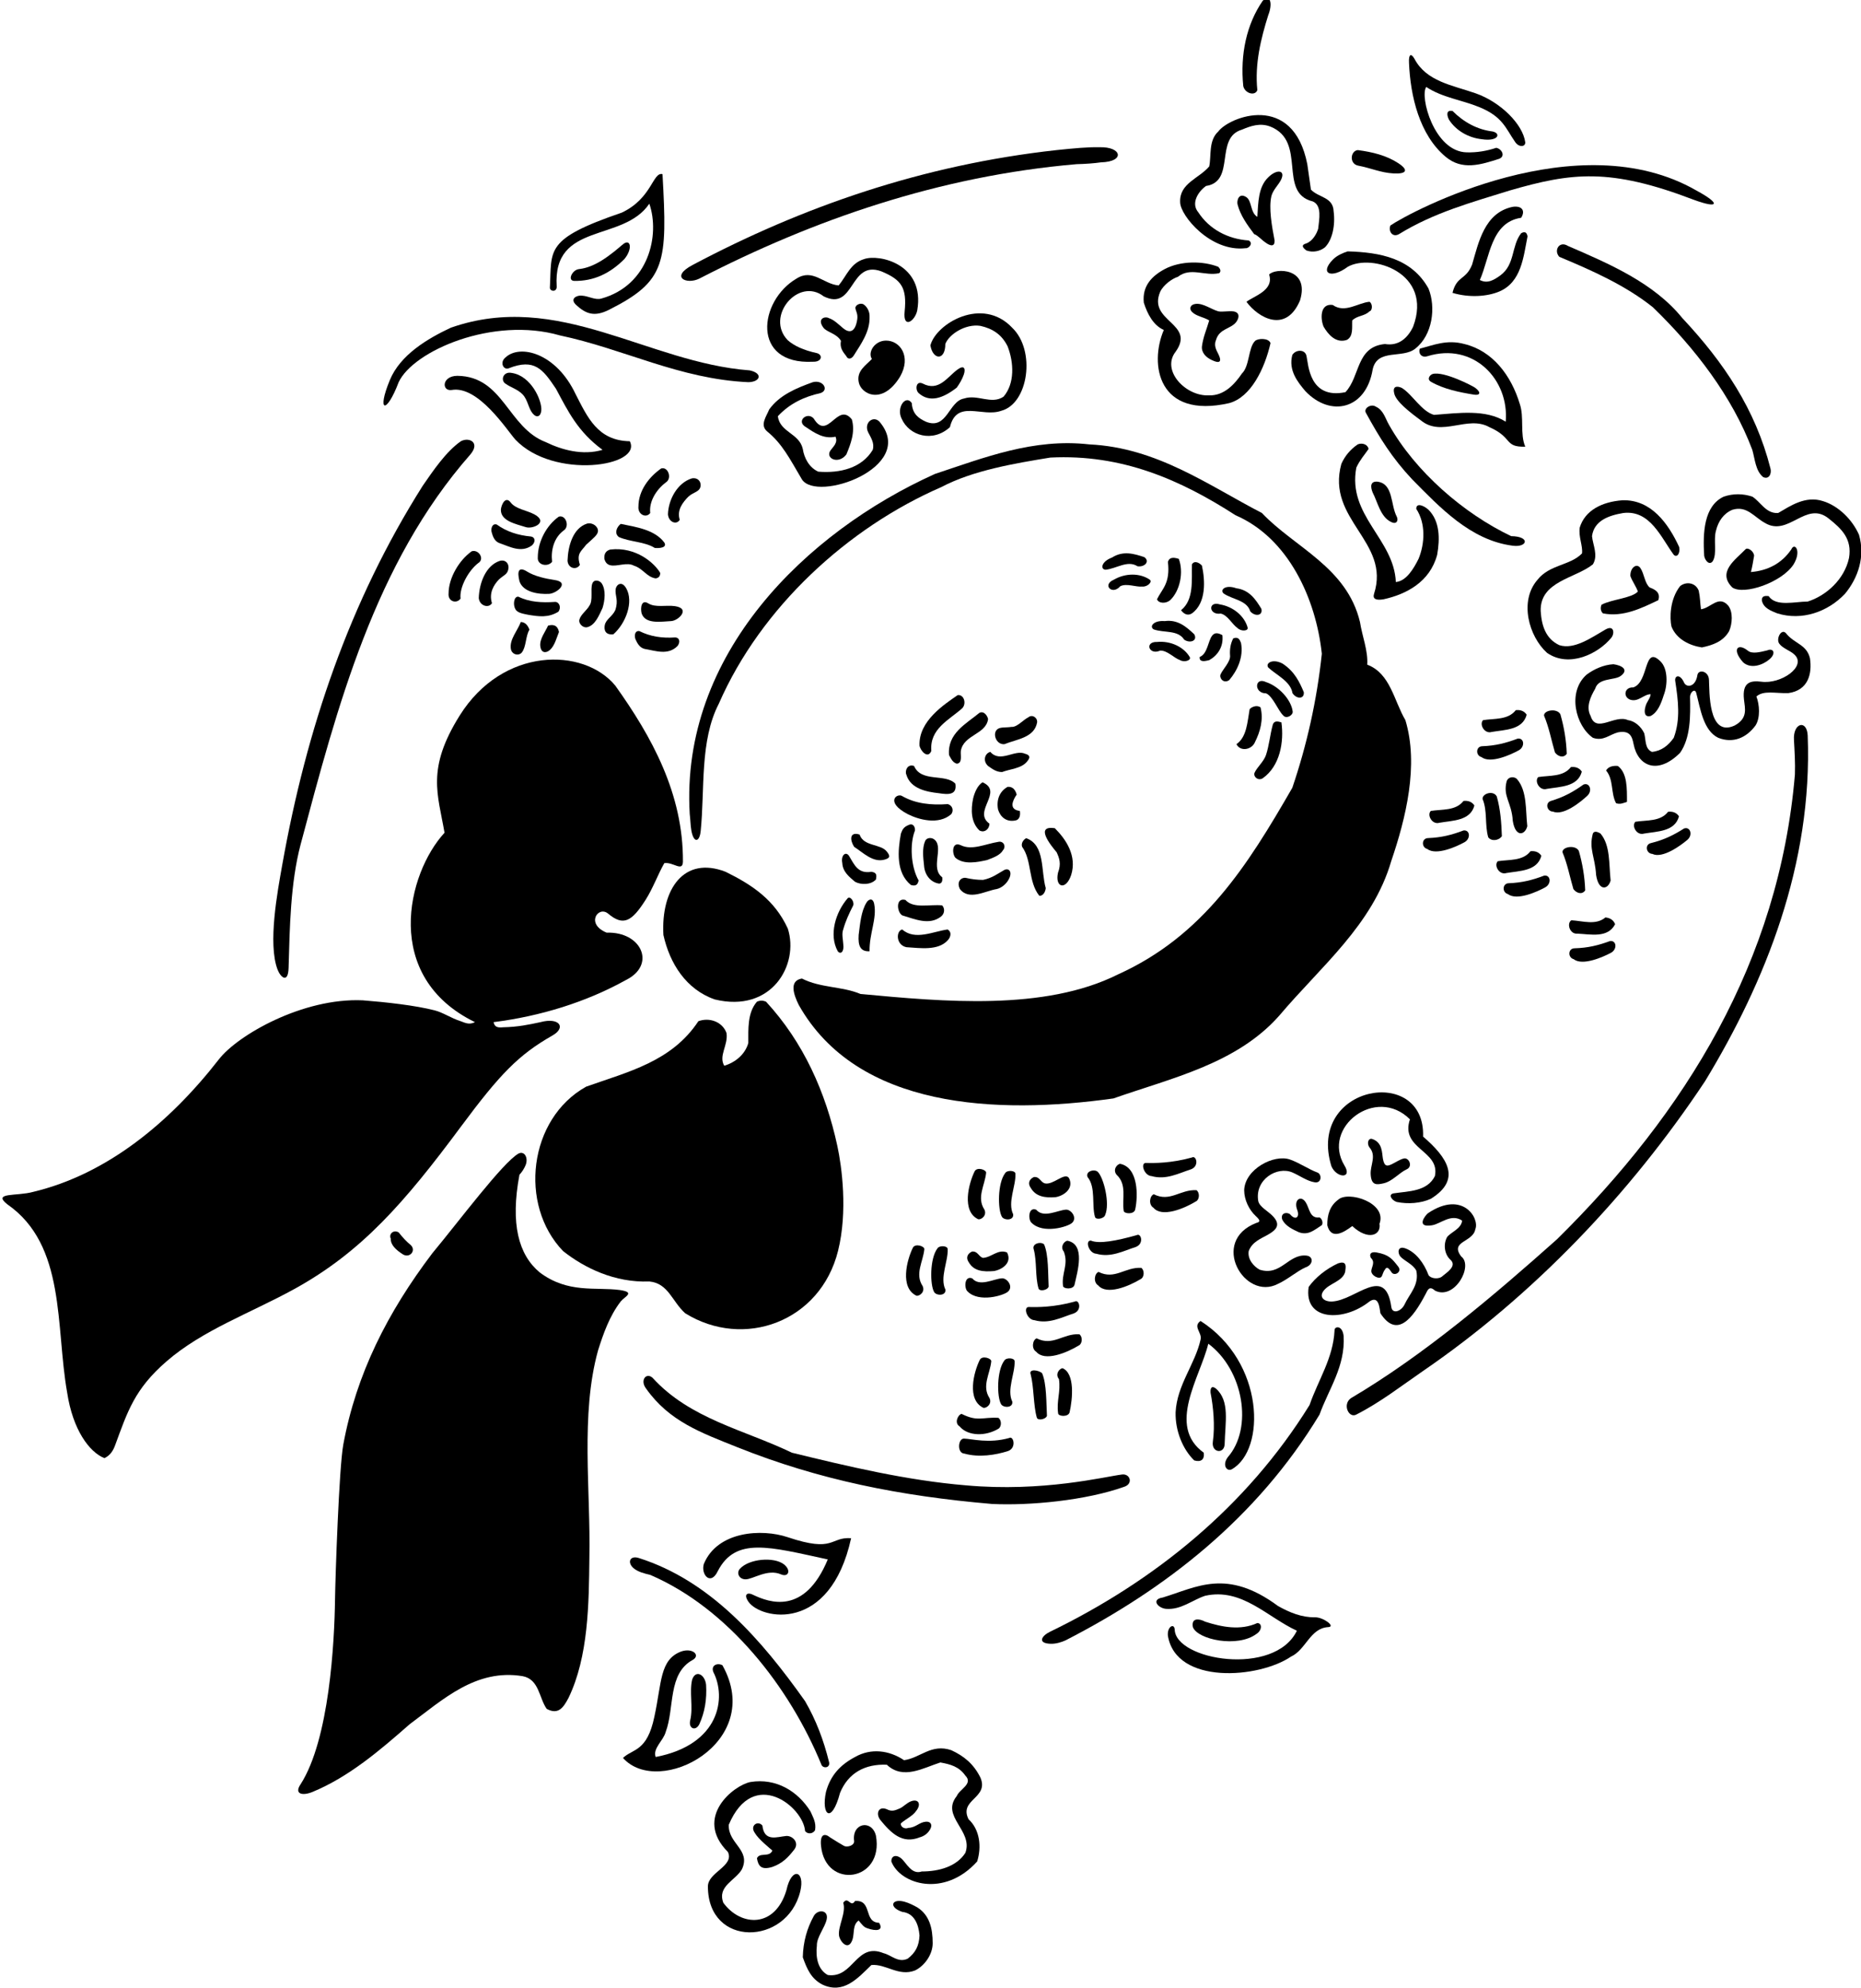 <?xml version="1.0" encoding="UTF-8"?>
<svg xmlns="http://www.w3.org/2000/svg" xmlns:xlink="http://www.w3.org/1999/xlink" width="500pt" height="534pt" viewBox="0 0 500 534" version="1.1">
<g id="surface1">
<path style=" stroke:none;fill-rule:nonzero;fill:rgb(0%,0%,0%);fill-opacity:1;" d="M 123.766 302.723 C 134.406 288.387 139.344 283.332 148.453 278.133 C 152.203 275.996 150.285 273.184 145.164 274.57 C 142.07 275.23 139.23 275.852 135.156 275.941 C 133.738 276.078 132.902 275.926 132.609 274.559 C 145.176 272.973 157.496 269.188 168.234 263.211 C 176.34 259.156 172.395 250.211 162.988 250.523 C 157.227 248.172 160.75 243.195 163.387 245.414 C 167.488 248.875 169.754 247.516 173.426 241.758 C 175.426 238.621 176.758 234.891 178.48 231.855 C 180.863 231.473 183.379 234.293 183.484 231.492 C 183.605 213.191 175.066 197.82 165.305 184.156 C 156.777 173.867 135.094 173.684 123.5 192.211 C 114.516 206.559 117.652 213.324 119.434 223.684 C 109.402 234.562 102.555 262.355 127.609 274.559 C 126.191 275.238 125.352 274.934 123.738 274.297 C 121.289 273.543 119.02 271.953 116.75 271.387 C 111.551 270.055 103.695 269.188 97.473 268.699 C 81.371 267.969 63.82 278.062 58.801 284.562 C 45.504 301.641 28.668 315.426 8.918 320.152 C 4.496 321.371 -2.137 320.227 1.949 323.48 C 17.809 334.461 14.879 356.297 18.051 374.109 C 19.555 383.992 23.945 390.031 28.055 391.676 C 29.578 390.965 30.379 389.715 30.914 388.258 C 34.273 379.172 36.105 373.16 44.754 365.668 C 54.484 357.238 67.277 352.73 79.016 346.281 C 97.176 336.297 108.723 322.984 123.766 302.723 "/>
<path style=" stroke:none;fill-rule:nonzero;fill:rgb(0%,0%,0%);fill-opacity:1;" d="M 77.535 259.992 C 77.844 249.207 78.023 237.23 80.762 226.855 C 90.641 189.766 100.645 151.336 126.387 122.059 C 129.09 118.852 126.039 117.328 123.824 118.52 C 119.801 121.324 116.332 126.5 113.578 130.477 C 93.902 161.598 82.332 195.762 75.816 232.406 C 74.574 239.395 71.914 253.465 74.574 260.445 C 75.375 262.539 77.41 264.289 77.535 259.992 "/>
<path style=" stroke:none;fill-rule:nonzero;fill:rgb(0%,0%,0%);fill-opacity:1;" d="M 166.531 346.516 C 160.039 345.652 152.59 347.516 144.98 341.766 C 139.336 337.047 137.082 328.789 139.562 315.551 C 140.305 314.738 140.832 313.898 141.238 312.918 C 141.977 311.004 140.926 309.066 139.309 309.859 C 135.035 312.297 123.219 328.156 116.141 336.656 C 104.105 352.547 95.738 369.062 92.234 388.023 C 91.086 394.242 90.098 423.52 90.012 429.648 C 89.855 441.09 88.504 467.211 80.762 479.273 C 79 481.832 81.129 482.488 83.934 481.348 C 93.691 477.32 101.988 470.246 110.039 463.168 C 118.945 456.582 127.852 448.164 140.418 450.238 C 144.871 451.074 144.809 456.094 146.883 459.02 C 150.059 460.758 151.43 458.547 152.738 456.094 C 158.109 444.992 158.215 430.789 158.352 418.395 C 158.719 400.34 155.91 379.965 160.672 362.762 C 162.133 358.129 163.781 353.473 166.77 349.586 C 167.898 348.211 170.797 347.145 166.531 346.516 "/>
<path style=" stroke:none;fill-rule:nonzero;fill:rgb(0%,0%,0%);fill-opacity:1;" d="M 107.113 102.66 C 111.035 94.242 132.445 84.922 150.422 90.094 C 167.746 93.754 182.508 101.805 201.051 102.66 C 204.27 102.609 205.078 100.281 201.418 99.488 C 173.969 97.414 150.055 77.895 121.141 88.02 C 114.887 90.949 107.535 95.293 104.734 102.109 C 101.18 110.691 103.773 111.453 107.113 102.66 "/>
<path style=" stroke:none;fill-rule:nonzero;fill:rgb(0%,0%,0%);fill-opacity:1;" d="M 107.113 331.043 C 105.758 330.219 104.383 331.438 104.992 332.73 C 104.926 334.336 106.289 335.707 108.324 336.984 C 110.18 337.992 111.855 335.859 110.355 334.441 C 109.109 333.418 108.211 332.414 107.113 331.043 "/>
<path style=" stroke:none;fill-rule:nonzero;fill:rgb(0%,0%,0%);fill-opacity:1;" d="M 169.211 118.52 C 160.547 118.383 157.836 112.031 154.652 105.879 C 149.445 94.832 139.766 92.395 135.867 95.969 C 134.121 97.348 135.301 99.473 136.66 98.934 C 143.625 96.18 145.855 99.188 149.379 104.434 C 152.648 110.539 155.242 115.953 161.891 120.836 C 156.523 122.422 150.91 120.836 146.641 118.762 C 136.391 114.859 135.293 101.074 122.852 100.949 C 118.645 101.008 118.645 105.125 121.324 104.762 C 128.48 103.449 136.23 115.594 138.469 118.086 C 148.762 128.914 172.703 125.332 169.211 118.52 "/>
<path style=" stroke:none;fill-rule:nonzero;fill:rgb(0%,0%,0%);fill-opacity:1;" d="M 140.418 105.953 C 141.82 107.414 141.949 109.68 143.129 111.082 C 144.215 112.371 145.309 111.875 145.438 110.23 C 145.648 107.586 142.715 100.98 137.539 100.184 C 135.113 99.637 134.352 102.305 135.949 103.148 C 137.148 104.031 139.152 104.594 140.418 105.953 "/>
<path style=" stroke:none;fill-rule:nonzero;fill:rgb(0%,0%,0%);fill-opacity:1;" d="M 139.93 167.074 C 139.055 169.41 136.855 171.75 137.246 174.273 C 137.496 175.891 139.395 176.266 140.199 175.262 C 141.41 173.754 141.184 170.836 142.246 169.148 C 141.762 167.809 140.984 167.117 139.93 167.074 "/>
<path style=" stroke:none;fill-rule:nonzero;fill:rgb(0%,0%,0%);fill-opacity:1;" d="M 184.094 352.758 C 199.824 362.523 220.422 355.078 225.168 335.973 C 227.801 325.395 226.168 313.34 224.977 307.836 C 221.848 293.355 215.844 279.926 205.812 269.066 C 204.957 268.699 204.223 268.699 203.371 269.066 C 200.809 271.996 201.051 276.387 201.051 280.168 C 200.199 283.219 197.562 285.383 194.586 286.27 C 193 283.586 195.684 280.777 195.195 277.484 C 194.098 274.434 190.562 273.215 187.633 274.312 C 180.434 285.172 168.844 287.855 157.496 291.883 C 142 300.492 139.324 323.652 151.277 336.047 C 156.996 340.586 165.184 344.586 174.457 344.219 C 179.578 344.707 180.555 349.586 184.094 352.758 "/>
<path style=" stroke:none;fill-rule:nonzero;fill:rgb(0%,0%,0%);fill-opacity:1;" d="M 147.25 168.051 C 146.516 169.699 144.957 171.625 145.156 173.516 C 145.367 175.496 146.711 175.48 147.715 174.613 C 149.039 173.465 149.539 171.305 150.18 169.758 C 149.828 167.957 148.684 167.652 147.25 168.051 "/>
<path style=" stroke:none;fill-rule:nonzero;fill:rgb(0%,0%,0%);fill-opacity:1;" d="M 149.566 76.918 C 148.469 59.473 167.379 65.203 174.457 54.715 C 177.363 63.113 174.305 76.684 161.523 80.211 C 159.816 80.648 158.141 79.508 156.312 79.414 C 155.141 79.254 152.867 80.164 154.844 81.965 C 157.43 84.316 159.707 85.195 163.648 83.203 C 178.945 75.48 179.34 70.66 177.996 46.781 C 175.355 46.098 175.219 53.277 167.039 57.121 C 146.168 64.258 148.305 67.078 147.738 77.281 C 147.77 78.363 149.676 78.516 149.566 76.918 "/>
<path style=" stroke:none;fill-rule:nonzero;fill:rgb(0%,0%,0%);fill-opacity:1;" d="M 167.137 65.816 C 161.57 70.66 158.395 71.961 155.348 72.32 C 153.719 72.645 152.422 75.312 154.203 75.453 C 159.57 75.574 163.965 73.379 167.746 69.598 C 170.109 66.773 169.426 63.723 167.137 65.816 "/>
<path style=" stroke:none;fill-rule:nonzero;fill:rgb(0%,0%,0%);fill-opacity:1;" d="M 157.758 168.477 C 159.93 167.957 160.953 165.27 161.891 163.293 C 162.496 161.367 162.855 158.434 161.629 156.652 C 161.145 155.949 159.566 155.445 159.113 156.82 C 158.594 158.402 159.387 161.305 158.352 162.684 C 157.781 163.82 156.02 165.066 155.668 166.426 C 155.379 167.547 156.684 168.734 157.758 168.477 "/>
<path style=" stroke:none;fill-rule:nonzero;fill:rgb(0%,0%,0%);fill-opacity:1;" d="M 176.164 155.363 C 176.895 155.242 177.383 154.875 177.383 153.898 C 175.922 151.336 170.918 146.793 163.973 147.613 C 162.926 147.902 162.242 148.605 162.379 150.117 C 162.652 151.152 163.203 151.629 163.906 151.816 C 165.691 152.297 168.469 150.895 170.309 151.945 C 172.746 152.68 173.723 154.996 176.164 155.363 "/>
<path style=" stroke:none;fill-rule:nonzero;fill:rgb(0%,0%,0%);fill-opacity:1;" d="M 164.816 170.367 C 168.195 167.367 170.285 161.641 168.262 158.047 C 166.996 155.801 165.504 157.129 165.395 158.336 C 165.238 160.109 166.223 161.172 165.305 163.902 C 164.547 165.594 162.781 166.328 162.477 167.953 C 162.246 169.184 162.605 170.645 164.816 170.367 "/>
<path style=" stroke:none;fill-rule:nonzero;fill:rgb(0%,0%,0%);fill-opacity:1;" d="M 166.281 144.262 C 169.332 145.602 173.234 145.48 175.922 147.188 C 177.262 147.312 179.305 147.098 178.48 145.727 C 175.922 142.309 171.039 141.578 166.77 140.723 C 165.672 141.578 164.973 143.285 166.281 144.262 "/>
<path style=" stroke:none;fill-rule:nonzero;fill:rgb(0%,0%,0%);fill-opacity:1;" d="M 194.098 447.309 C 192.758 446.578 190.926 447.309 191.66 449.141 C 195.168 455.926 193.52 468.609 176.164 471.953 C 175.312 469.637 178.238 467.562 178.848 465.242 C 181.289 458.777 179.336 449.504 186.168 445.844 C 188.258 444.594 186.047 442.531 182.973 443.625 C 177.219 445.836 177.82 451.895 175.812 461.133 C 173.848 470.594 170.035 469.68 167.379 472.199 C 176.973 483.023 205.719 468.078 194.098 447.309 "/>
<path style=" stroke:none;fill-rule:nonzero;fill:rgb(0%,0%,0%);fill-opacity:1;" d="M 170.137 421.16 C 171.316 422.23 173.145 422.664 174.699 423.031 C 195.684 432.059 212.152 453.164 220.695 474.027 C 221.121 475.094 223.027 474.938 222.77 473.418 C 221.285 467.363 219.219 461.977 216.301 456.949 C 204.426 440.199 190.812 424.609 171.641 418.504 C 169.234 417.738 168.488 419.664 170.137 421.16 "/>
<path style=" stroke:none;fill-rule:nonzero;fill:rgb(0%,0%,0%);fill-opacity:1;" d="M 173.223 174.316 C 176.148 174.805 179.461 176.102 182.02 173.539 C 182.875 172.441 182.539 171.234 181.41 171.223 C 177.871 171.469 174.699 170.98 171.773 169.516 C 170.492 169.328 170.266 171.008 170.918 172.078 C 171.406 173.176 172.125 174.07 173.223 174.316 "/>
<path style=" stroke:none;fill-rule:nonzero;fill:rgb(0%,0%,0%);fill-opacity:1;" d="M 178.848 129.621 C 180.68 128.523 179.488 125.258 177.629 125.84 C 174.336 128.156 171.527 131.816 171.527 136.086 C 171.332 138.219 173.617 139.285 174.699 137.797 C 174.336 134.746 176.285 131.574 178.848 129.621 "/>
<path style=" stroke:none;fill-rule:nonzero;fill:rgb(0%,0%,0%);fill-opacity:1;" d="M 181.344 162.82 C 178.977 162.477 176.086 163.277 174.16 162.07 C 172.312 160.91 172.02 163.301 172.383 164.758 C 173.359 167.684 177.434 166.996 180.312 166.832 C 182.312 166.734 185.625 163.438 181.344 162.82 "/>
<path style=" stroke:none;fill-rule:nonzero;fill:rgb(0%,0%,0%);fill-opacity:1;" d="M 301.461 396.07 C 296.84 396.641 280.223 400.844 259.555 398.984 C 243.512 397.652 227.668 393.848 212.766 390.215 C 199.832 383.992 185.438 381.184 175.312 370.082 C 173.617 368.57 171.863 370.781 173.602 373.012 C 179.824 381.797 188.332 384.832 198.125 388.75 C 220.117 397.547 241.93 401.867 266.48 403.977 C 276.711 404.484 291.82 403.023 302.066 399.363 C 304.539 398.535 303.625 395.789 301.461 396.07 "/>
<path style=" stroke:none;fill-rule:nonzero;fill:rgb(0%,0%,0%);fill-opacity:1;" d="M 192.023 268.457 C 207.32 272.199 214.766 259.129 211.664 249.426 C 208.129 241.738 202.148 237.715 194.953 234.176 C 183.746 229.824 177.555 238.848 178.238 251.133 C 179.945 258.82 184.34 265.773 192.023 268.457 "/>
<path style=" stroke:none;fill-rule:nonzero;fill:rgb(0%,0%,0%);fill-opacity:1;" d="M 188.242 130.477 C 188.336 129.223 187.344 128.152 185.801 128.523 C 182.02 129.742 179.578 134.137 179.461 138.16 C 179.645 140.277 181.777 141.09 182.629 139.625 C 181.777 136.941 183.531 134.863 184.949 133.402 C 186.352 132.117 188.031 132.195 188.242 130.477 "/>
<path style=" stroke:none;fill-rule:nonzero;fill:rgb(0%,0%,0%);fill-opacity:1;" d="M 187.879 463.168 C 189.34 459.996 189.949 456.461 189.707 452.555 C 189.402 449.777 186.914 448.414 185.969 451.148 C 185.16 454.516 186.277 458.621 185.449 462.055 C 184.902 464.34 186.887 465.102 187.879 463.168 "/>
<path style=" stroke:none;fill-rule:nonzero;fill:rgb(0%,0%,0%);fill-opacity:1;" d="M 187.879 74.844 C 218.379 59.105 252.293 47.27 289.258 44.098 C 291.852 44.035 294.027 43.859 295.785 43.609 C 302.406 43.441 301.414 39.324 295.312 39.551 C 292.266 39.477 288.66 39.824 283.891 40.316 C 247.84 44.281 215.461 55.586 186.047 71.195 C 179.938 74.441 184.445 76.531 187.879 74.844 "/>
<path style=" stroke:none;fill-rule:nonzero;fill:rgb(0%,0%,0%);fill-opacity:1;" d="M 343.672 272.848 C 354.895 259.551 368.801 248.449 373.805 231.246 C 377.711 219.777 381.246 205.504 377.586 193.426 C 374.535 188.305 373.562 180.859 367.34 178.543 C 367.582 174.762 365.996 170.98 365.387 167.074 C 361.848 152.312 347.816 147.066 339.035 137.797 C 324.641 130.352 310.852 120.227 292.676 119.371 C 277.668 117.664 264.492 122.91 251.195 127.305 C 216.547 142.918 182.754 175.738 185.312 218.68 C 185.488 219.969 185.496 221.59 185.738 223.012 C 186.344 226.559 187.941 226.305 188.254 223.246 C 189.398 211.941 187.973 198.996 193.121 189.035 C 204.469 163.051 227.895 141.699 252.902 130.84 C 261.441 126.328 272.746 124.457 282.184 122.91 C 301.461 121.934 317.195 128.891 331.961 138.406 C 346.109 144.504 353.551 160.73 355.141 175.613 C 353.797 188.18 351.113 200.137 347.211 211.605 C 335.129 232.59 323.297 251.379 300.359 261.746 C 280.598 271.629 253.391 269.066 231.188 266.992 C 226.305 264.918 220.449 265.406 215.449 262.844 C 211.973 263.422 213.191 267.082 214.594 269.922 C 230.332 297.859 267.785 299.445 299.141 295.055 C 314.758 289.562 332.203 285.781 343.672 272.848 "/>
<path style=" stroke:none;fill-rule:nonzero;fill:rgb(0%,0%,0%);fill-opacity:1;" d="M 228.672 413.176 C 222.875 412.797 224.332 417.168 211.621 412.906 C 204.672 410.574 192.762 411.242 189.098 420.102 C 188.258 422.938 190.926 426.062 192.848 422.027 C 197.629 412.77 206.637 415.465 222.402 418.883 C 216.148 433.945 206.711 430.484 202.305 428.375 C 200.992 427.664 199.621 428.121 201.09 430.25 C 204.406 435.016 223.047 438.793 228.672 413.176 "/>
<path style=" stroke:none;fill-rule:nonzero;fill:rgb(0%,0%,0%);fill-opacity:1;" d="M 211.301 507.699 C 208.234 518.012 199.035 517.516 194.344 511.113 C 192.633 506.602 197.637 505.137 199.344 502.086 C 201.785 496.84 195.562 495.254 195.805 490.133 C 202.441 474.48 215.84 485.367 216.301 491.84 C 216.914 492.695 218.379 492.695 218.984 491.594 C 219.352 489.52 218.379 488.059 217.766 486.594 C 214.352 481.102 208.496 477.566 201.66 478.664 C 197.199 479.484 186.242 488.129 195.562 497.453 C 197.395 501.234 190.164 502.922 190.195 506.723 C 190.195 523.203 211.434 522.672 215.008 508.047 C 216.367 502.48 212.68 501.293 211.301 507.699 "/>
<path style=" stroke:none;fill-rule:nonzero;fill:rgb(0%,0%,0%);fill-opacity:1;" d="M 209.918 422.926 C 211.82 423.699 212.66 421.793 210.582 420.172 C 207.914 418.148 201.27 418.656 198.777 421.41 C 197.844 422.438 198.477 424.156 200.227 424.223 C 202.25 424.305 206.176 421.258 209.918 422.926 "/>
<path style=" stroke:none;fill-rule:nonzero;fill:rgb(0%,0%,0%);fill-opacity:1;" d="M 203.371 499.16 C 203.734 501.234 204.5 502.391 207.52 501.477 C 210.203 500.5 211.664 499.035 213.375 496.84 C 214.871 494.918 212.867 493.02 211.215 493.168 C 208.809 493.383 205.34 494.863 204.836 490.375 C 203.66 488.895 201.375 490.344 202.793 492.34 C 203.781 494.051 206.723 496.363 207.52 497.086 C 206.664 499.035 204.102 497.453 203.371 499.16 "/>
<path style=" stroke:none;fill-rule:nonzero;fill:rgb(0%,0%,0%);fill-opacity:1;" d="M 206.055 115.836 C 210.145 119.156 212.125 123.121 215.449 128.766 C 219.445 135.016 245.98 125.637 236.621 113.676 C 234.922 111.199 231.922 113.477 233.262 116.137 C 233.969 117.547 235.016 119.027 234.48 120.836 C 231.551 125.719 225.695 127.18 219.84 126.691 C 217.398 125.594 216.059 123.031 215.691 120.594 C 214.715 116.324 209.594 116.199 208.98 111.809 C 212.152 108.395 216.059 106.562 220.449 105.586 C 222.801 104.82 221.184 101.926 218.379 102.66 C 213.984 104.246 209.469 106.074 206.664 109.98 C 205.934 111.809 204.102 114.129 206.055 115.836 "/>
<path style=" stroke:none;fill-rule:nonzero;fill:rgb(0%,0%,0%);fill-opacity:1;" d="M 232.164 69.598 C 228.504 70.695 227.527 73.988 225.328 76.672 C 221.184 76.309 218.379 72.035 213.984 74.844 C 203.828 80.805 201.773 98 218.379 97.168 C 220.895 97.273 221.121 95.289 219.473 94.852 C 215.84 94.066 213.301 92.852 211.664 91.406 C 205.492 85.074 214.488 74.32 221.305 79.602 C 229.723 83.75 228.137 69.719 236.797 72.891 C 242.242 75.16 243.695 77.289 243.051 83.703 C 242.57 88.473 245.828 86.293 246.438 83.383 C 248.59 70.898 236.152 68.172 232.164 69.598 "/>
<path style=" stroke:none;fill-rule:nonzero;fill:rgb(0%,0%,0%);fill-opacity:1;" d="M 227.402 122.059 C 228.504 119.371 229.844 116.078 228.867 112.664 C 224.965 107.781 222.402 118.641 218.621 112.418 C 216.914 110.469 213.738 113.152 216.547 114.738 C 218.742 116.199 221.305 118.031 224.477 117.301 C 225.18 118.914 223.898 119.926 223.152 120.957 C 221.598 123.109 225.277 124.891 227.402 122.059 "/>
<path style=" stroke:none;fill-rule:nonzero;fill:rgb(0%,0%,0%);fill-opacity:1;" d="M 246.438 512.336 C 245.34 511.727 244.18 511.145 243.004 510.824 C 239.527 509.875 238.684 512.312 242.41 513.555 C 245.703 513.922 246.801 516.973 247.047 519.898 C 246.926 522.707 245.949 524.535 243.875 526.121 C 241.312 527.34 239.48 525.145 237.406 524.656 C 229.965 521.605 229.355 531.488 222.402 530.512 C 219.719 529.051 219.109 525.754 219.473 522.582 C 219.398 520.371 221.656 517.73 222.109 515.555 C 222.648 512.973 219.684 512.773 218.633 514.68 C 216.836 517.953 215.789 521.539 215.691 525.754 C 216.789 528.805 217.887 531.488 220.938 533.074 C 226.672 535.758 230.453 531.367 234.113 527.828 C 238.02 527.465 241.434 531 245.828 529.293 C 248.387 528.074 250.586 525.023 250.586 521.973 C 250.586 517.949 249.73 514.41 246.438 512.336 "/>
<path style=" stroke:none;fill-rule:nonzero;fill:rgb(0%,0%,0%);fill-opacity:1;" d="M 226.766 495.832 C 226.312 495.586 224.172 494.305 223.012 493.547 C 221.73 492.477 220.242 492.422 220.59 495.848 C 221.781 507.672 237.594 505.441 235.336 493.059 C 234.238 488.664 228.824 489.617 229.48 494.523 C 229.586 495.754 227.586 496.277 226.766 495.832 "/>
<path style=" stroke:none;fill-rule:nonzero;fill:rgb(0%,0%,0%);fill-opacity:1;" d="M 233.629 85.09 C 233.703 83.719 232.957 82.371 232.035 81.773 C 231.195 81.23 229.719 81.945 229.828 82.785 C 229.941 83.625 230.5 84.234 230.332 85.699 C 229.816 89.266 228.266 89.613 226.512 88.152 C 225.352 87.188 224.051 85.871 222.727 85.473 C 221.656 84.844 219.414 85.598 221.23 88.02 C 222.164 89.262 224.77 89.551 225.941 91.559 C 225.574 93.387 226.43 94.484 227.402 95.703 C 227.801 96.621 228.824 96.512 229.48 95.34 C 231.309 92.41 233.746 89.117 233.629 85.09 "/>
<path style=" stroke:none;fill-rule:nonzero;fill:rgb(0%,0%,0%);fill-opacity:1;" d="M 263.395 477.445 C 261.562 473.781 259.004 471.711 255.586 470.121 C 250.219 468.293 247.289 472.199 242.898 472.809 C 238.871 470.121 233.992 469.512 229.723 471.953 C 225.816 474.027 223.133 476.832 221.914 481.348 C 220.59 487.52 223.41 490.191 225.695 481.59 C 227.895 476.223 232.406 473.781 238.262 474.027 C 242.652 478.176 248.023 474.883 252.656 473.418 C 255.344 473.906 257.66 474.516 259.367 476.957 C 261.562 479.152 257.781 480.613 257.051 482.445 C 252.656 487.934 261.562 491.719 259.367 497.695 C 257.051 501.355 252.293 502.699 247.656 502.699 C 244.875 503.652 243.543 500.363 242.109 499.164 C 240.566 497.969 239.422 498.652 239.48 500.012 C 241.859 506.191 253.734 509.797 262.539 500.012 C 263.762 496.109 263.273 491.473 260.223 488.668 C 257.539 483.301 265.836 483.055 263.395 477.445 "/>
<path style=" stroke:none;fill-rule:nonzero;fill:rgb(0%,0%,0%);fill-opacity:1;" d="M 225.086 255.523 C 225.852 256.484 226.84 255.645 226.566 253.66 C 226.508 252.434 226.094 250.844 226.551 249.668 C 227.16 247.473 228.062 245.504 229.234 243.203 C 229.602 242.227 228.441 240.621 227.77 241.25 C 224.477 245.031 222.645 251.133 225.086 255.523 "/>
<path style=" stroke:none;fill-rule:nonzero;fill:rgb(0%,0%,0%);fill-opacity:1;" d="M 229.723 510.629 C 228.504 512.578 227.895 509.164 226.551 511.113 C 227.395 513.73 225.145 517.34 225.414 519.84 C 225.578 521.398 227.918 524.332 229.047 520.969 C 229.578 519.383 229.023 517.02 230.699 515.871 C 231.582 516.941 232.027 517.641 233.016 517.949 C 235.305 518.781 237.531 518.68 236.188 516.484 C 231.918 516.359 234.48 510.262 229.723 510.629 "/>
<path style=" stroke:none;fill-rule:nonzero;fill:rgb(0%,0%,0%);fill-opacity:1;" d="M 226.305 231.855 C 226.43 234.176 228.137 235.516 229.723 236.859 C 231.34 237.727 233.992 237.715 235.336 236.25 C 235.578 235.027 235.535 234.371 234.113 234.176 C 230.492 234.777 229.527 232.23 228.137 229.949 C 227.305 228.59 225.863 229.641 226.305 231.855 "/>
<path style=" stroke:none;fill-rule:nonzero;fill:rgb(0%,0%,0%);fill-opacity:1;" d="M 237.629 230.914 C 238.859 230.559 239.422 230.176 238.301 228.785 C 236.66 226.594 232.07 227.457 230.941 224.172 C 228.258 223.316 228.289 225.602 229.48 227.465 C 231.961 229.082 234.535 231.75 237.629 230.914 "/>
<path style=" stroke:none;fill-rule:nonzero;fill:rgb(0%,0%,0%);fill-opacity:1;" d="M 241.816 101.18 C 244.918 95.801 241.852 91.449 238.02 91.488 C 234.938 91.52 233.074 94.656 234.254 96.422 C 232.664 98.129 230.105 99.594 230.715 102.645 C 231.273 105.82 237.066 108.98 241.816 101.18 "/>
<path style=" stroke:none;fill-rule:nonzero;fill:rgb(0%,0%,0%);fill-opacity:1;" d="M 232.828 242.402 C 231.328 244.805 231.094 248.168 230.699 251.133 C 230.5 254.117 231.188 255.648 233.629 255.523 C 233.527 250.773 235.656 246.77 234.871 242.812 C 234.531 241.094 233.395 241.492 232.828 242.402 "/>
<path style=" stroke:none;fill-rule:nonzero;fill:rgb(0%,0%,0%);fill-opacity:1;" d="M 246.133 486.453 C 247.582 484.699 246.836 483.043 244.691 483.879 C 243.629 484.293 242.688 485.336 241.801 485.738 C 240.664 486.195 239.727 486.758 238.262 485.984 C 235.945 485.008 235.23 487.293 236.555 488.91 C 239.422 492.402 242.41 495.379 247.047 493.547 C 248.094 493.285 249 492.672 249.578 491.879 C 250.707 490.418 250.238 489.211 248.719 489.336 C 247 489.477 246.062 490.887 244.117 490.984 C 242.777 491.473 241.863 490.492 242.047 489.766 C 243.328 488.641 245.25 487.781 246.133 486.453 "/>
<path style=" stroke:none;fill-rule:nonzero;fill:rgb(0%,0%,0%);fill-opacity:1;" d="M 243.875 218.68 C 246.664 220.109 252.172 221.73 255.586 218.68 C 256.316 217.703 255.895 216.301 254.609 215.996 C 250.156 216.324 245.992 215.875 242.465 213.879 C 241.102 212.867 237.594 215.383 243.875 218.68 "/>
<path style=" stroke:none;fill-rule:nonzero;fill:rgb(0%,0%,0%);fill-opacity:1;" d="M 242.41 245.887 C 245.824 246.887 249.73 248.691 252.902 246.133 C 253.879 245.277 253.836 243.977 253.145 243.203 C 249.852 242.836 245.461 244.18 243.266 241.738 C 240.578 241.008 240.945 245.031 242.41 245.887 "/>
<path style=" stroke:none;fill-rule:nonzero;fill:rgb(0%,0%,0%);fill-opacity:1;" d="M 243.508 254.426 C 247.289 254.672 252.047 255.402 254.609 252.598 C 255.207 251.984 255.953 250.523 254.609 249.668 C 250.828 250.156 245.828 252.719 242.41 249.668 C 240.719 250.004 240.645 253.812 243.508 254.426 "/>
<path style=" stroke:none;fill-rule:nonzero;fill:rgb(0%,0%,0%);fill-opacity:1;" d="M 244.117 221.609 C 242.898 222.098 242.473 222.703 242.047 223.926 C 241.191 228.562 240.703 234.418 244.73 237.715 C 245.949 238.078 246.59 237.727 246.801 236.492 C 244.73 232.832 244.363 226.734 245.828 223.074 C 245.902 222.172 245.34 221 244.117 221.609 "/>
<path style=" stroke:none;fill-rule:nonzero;fill:rgb(0%,0%,0%);fill-opacity:1;" d="M 255.219 114.738 C 257.051 107.172 263.883 112.176 269.008 110.344 C 276.316 108.438 278.355 94.137 271.934 88.02 C 263.898 79.508 251.469 86.938 249.973 92.777 C 250.633 96.738 253.984 96.945 253.984 92.395 C 254.977 89.801 259.367 86.922 263.395 87.531 C 266.719 88.273 269.129 89.848 270.715 93.02 C 272.422 97.414 272.664 103.023 269.617 106.562 C 266.32 108.758 262.664 105.832 259.004 107.051 C 254.855 107.781 254.488 115.59 248.754 113.273 C 246.926 112.418 245.141 111.305 244.973 108.27 C 243.387 105.891 240.719 109.473 242.254 112.484 C 244.289 117.059 250.582 118.973 255.219 114.738 "/>
<path style=" stroke:none;fill-rule:nonzero;fill:rgb(0%,0%,0%);fill-opacity:1;" d="M 245.582 205.75 C 243.691 205.09 243.082 207.227 243.508 208.066 C 244.605 211.848 248.879 212.703 252.293 213.07 C 254.824 213.477 257.172 213.559 256.684 210.508 C 254 207.699 247.535 210.262 245.582 205.75 "/>
<path style=" stroke:none;fill-rule:nonzero;fill:rgb(0%,0%,0%);fill-opacity:1;" d="M 246.816 105.594 C 249.785 108.227 253.348 107.004 257.051 104.121 C 257.801 103.074 258.5 101.891 258.934 100.652 C 259.484 99.07 259.098 97.938 257.305 99.23 C 254.52 101.238 252.254 105.301 247.898 103.023 C 246.055 102.152 245.836 104.723 246.816 105.594 "/>
<path style=" stroke:none;fill-rule:nonzero;fill:rgb(0%,0%,0%);fill-opacity:1;" d="M 257.297 186.719 C 253.633 189.277 246.801 193.672 247.047 200.258 C 247.199 201.508 249.242 204.039 250.219 201.723 C 249.73 195.746 254.977 193.426 258.516 190.254 C 259.734 189.035 259.02 186.484 257.297 186.719 "/>
<path style=" stroke:none;fill-rule:nonzero;fill:rgb(0%,0%,0%);fill-opacity:1;" d="M 251.281 225.719 C 250.434 224.812 248.973 224.945 248.559 225.898 C 247.711 227.855 248.039 230.406 248.266 232.469 C 248.387 234.785 249.852 236.98 252.293 237.348 C 253.145 237.348 253.27 236.371 253.145 235.641 C 249.969 233.281 253.422 227.996 251.281 225.719 "/>
<path style=" stroke:none;fill-rule:nonzero;fill:rgb(0%,0%,0%);fill-opacity:1;" d="M 263.148 191.477 C 259.613 194.402 254.488 196.965 254.977 202.82 C 255.586 203.918 255.953 204.773 257.051 205.141 C 258.637 205.016 258.027 202.941 258.148 201.723 C 258.879 197.332 264.859 197.332 265.469 193.184 C 265.348 192.328 264.371 190.863 263.148 191.477 "/>
<path style=" stroke:none;fill-rule:nonzero;fill:rgb(0%,0%,0%);fill-opacity:1;" d="M 258.18 227.055 C 255.691 225.859 255.754 229.344 256.684 230.395 C 258.879 232.344 262.664 231.613 265.223 231.004 C 266.812 230.418 268.742 229.719 269.488 228.359 C 270.379 227.355 269.617 225.828 268.234 226.133 C 264.809 226.664 261.199 228.504 258.18 227.055 "/>
<path style=" stroke:none;fill-rule:nonzero;fill:rgb(0%,0%,0%);fill-opacity:1;" d="M 267.785 238.812 C 269.188 238.5 270.641 237.242 271.254 235.711 C 271.934 234.004 270.941 233.059 269.754 233.727 C 268 234.711 266.645 235.82 264.129 236.352 C 262.527 236.355 261.004 236.16 259.586 235.828 C 258.395 235.555 256.859 236.723 257.902 238.812 C 260.344 241.984 264.734 239.301 267.785 238.812 "/>
<path style=" stroke:none;fill-rule:nonzero;fill:rgb(0%,0%,0%);fill-opacity:1;" d="M 264.004 210.141 C 262.664 210.871 261.809 212.945 261.441 214.531 C 260.832 217.461 260.832 220.879 263.148 223.074 C 264.492 223.805 265.836 222.707 265.836 221.242 C 261.199 217.949 269.738 212.703 264.004 210.141 "/>
<path style=" stroke:none;fill-rule:nonzero;fill:rgb(0%,0%,0%);fill-opacity:1;" d="M 265.469 205.75 C 266.633 206.562 267.648 207.379 269.234 207.379 C 271.434 206.539 274.449 206.438 275.953 204.551 C 276.414 203.973 277.242 202.953 275.426 202.473 C 272.676 201.199 268.73 205.043 266.078 201.969 C 264.586 202.344 263.977 204.402 265.469 205.75 "/>
<path style=" stroke:none;fill-rule:nonzero;fill:rgb(0%,0%,0%);fill-opacity:1;" d="M 276.297 192.672 C 274.887 193.355 273.246 195.406 271.691 195.258 C 270.414 195.469 269.012 195.27 268.184 195.738 C 266.445 196.719 267.547 200.105 269.859 199.895 C 273.156 198.551 277.914 198.184 278.645 194.035 C 278.77 192.738 277.32 191.824 276.297 192.672 "/>
<path style=" stroke:none;fill-rule:nonzero;fill:rgb(0%,0%,0%);fill-opacity:1;" d="M 272.789 220.391 C 273.734 220.266 274.254 219.289 274.008 217.828 C 270.961 217.461 272.059 215.02 273.156 213.434 C 272.82 212.258 272.18 211.238 270.715 211.359 C 268.52 212.582 267.664 214.898 268.152 217.461 C 268.762 219.414 270.348 220.879 272.789 220.391 "/>
<path style=" stroke:none;fill-rule:nonzero;fill:rgb(0%,0%,0%);fill-opacity:1;" d="M 275.715 225.148 C 274.984 225.512 274.27 226.516 274.617 227.465 C 277.301 231.125 276.203 236.859 279.254 240.641 C 280.23 240.641 280.84 239.664 280.965 238.566 C 279.621 233.93 280.84 226.977 275.715 225.148 "/>
<path style=" stroke:none;fill-rule:nonzero;fill:rgb(0%,0%,0%);fill-opacity:1;" d="M 286.414 324.926 C 284.176 325.047 280.383 327.309 278.398 324.941 C 276.203 324.09 276.203 327.75 277.18 328.48 C 280.23 331.531 286.926 329.531 288.039 328.48 C 289.52 327.09 287.758 324.855 286.414 324.926 "/>
<path style=" stroke:none;fill-rule:nonzero;fill:rgb(0%,0%,0%);fill-opacity:1;" d="M 280.719 317.867 C 279.496 317.5 279.379 316.035 277.789 316.16 C 276.449 316.77 276.098 317.941 276.938 319.086 C 278.277 321.406 280.703 321.812 283.633 321.57 C 285.828 321.203 288.648 319.211 287.184 316.402 C 286.012 314.812 282.961 318.398 280.719 317.867 "/>
<path style=" stroke:none;fill-rule:nonzero;fill:rgb(0%,0%,0%);fill-opacity:1;" d="M 358.555 357.395 C 358.188 364.836 354.164 370.691 351.844 377.402 C 334.848 404.859 309.973 424.793 282.078 438.324 C 279.898 439.379 278.594 441.41 282.273 441.539 C 283.723 441.586 285.27 441.094 286.328 440.598 C 313.172 426.812 337.691 407.781 354.527 379.965 C 356.969 373.133 361.48 367.031 360.996 358.859 C 360.66 355.836 358.449 356.219 358.555 357.395 "/>
<path style=" stroke:none;fill-rule:nonzero;fill:rgb(0%,0%,0%);fill-opacity:1;" d="M 287.797 235.027 C 289.379 229.906 286.453 225.512 283.402 222.465 C 280.742 222.059 280.41 223.133 280.945 224.547 C 281.535 226.113 283.184 228.094 283.891 228.93 C 284.621 230.516 285.172 232.008 284.258 234.418 C 283.375 238.387 286.375 239.285 287.797 235.027 "/>
<path style=" stroke:none;fill-rule:nonzero;fill:rgb(0%,0%,0%);fill-opacity:1;" d="M 294.191 326.879 C 294.453 327.766 296.602 327.352 296.91 326.402 C 298.289 323.277 296.523 316.367 294.961 314.789 C 294.125 313.949 291.578 314.535 292.188 316.16 C 294.473 318.922 293.262 323.699 294.191 326.879 "/>
<path style=" stroke:none;fill-rule:nonzero;fill:rgb(0%,0%,0%);fill-opacity:1;" d="M 301.906 325.254 C 302.023 326.07 304.688 326.27 304.992 324.895 C 305.789 321.305 305.875 313.602 300.969 312.621 C 300.117 312.68 298.898 314.203 299.996 315.551 C 302.844 318.203 301.422 321.883 301.906 325.254 "/>
<path style=" stroke:none;fill-rule:nonzero;fill:rgb(0%,0%,0%);fill-opacity:1;" d="M 270.07 315.102 C 267.984 317.805 268.047 324.938 269.191 326.844 C 269.801 327.859 272.414 327.895 272.211 326.176 C 270.648 322.945 272.969 318.598 272.82 315.289 C 272.781 314.363 270.598 314.254 270.07 315.102 "/>
<path style=" stroke:none;fill-rule:nonzero;fill:rgb(0%,0%,0%);fill-opacity:1;" d="M 261.859 314.633 C 260.23 317.93 258.305 325.387 262.836 327.512 C 263.676 327.66 265.227 326.469 264.48 324.902 C 262.348 321.645 264.609 318.41 264.945 315.02 C 265.027 314.203 262.484 313.371 261.859 314.633 "/>
<path style=" stroke:none;fill-rule:nonzero;fill:rgb(0%,0%,0%);fill-opacity:1;" d="M 312.684 88.629 C 308.734 97.883 311.137 112.629 330.246 108.285 C 336.031 106.727 339.766 99.121 341.352 92.168 C 340.836 90.715 337.93 90.871 337.203 91.582 C 335.355 93.375 335.766 98.328 333.664 100.34 C 331.762 103.145 328.91 106.32 324.883 106.195 C 318.562 106.559 311.914 99.504 315.855 94.484 C 321.344 86.801 308.289 86.434 311.707 78.383 C 312.562 76.551 314.879 74.844 316.465 74.355 C 319.879 71.672 323.664 74.234 327.566 73.379 C 328.18 72.871 327.812 72.16 327.324 71.672 C 323.297 70.086 317.273 69.977 312.926 72.281 C 309.512 74.109 306.828 76.797 307.312 81.309 C 308.289 84.359 309.879 87.41 312.684 88.629 "/>
<path style=" stroke:none;fill-rule:nonzero;fill:rgb(0%,0%,0%);fill-opacity:1;" d="M 309.391 315.914 C 313.293 317.012 316.586 315.184 320.004 314.086 C 322.305 313.215 321.391 310.238 320.246 310.914 C 314.758 312.449 310.105 312.449 307.926 312.379 C 306.293 312.297 307.359 315.805 309.391 315.914 "/>
<path style=" stroke:none;fill-rule:nonzero;fill:rgb(0%,0%,0%);fill-opacity:1;" d="M 311.707 174.762 C 313.621 174.68 315.379 176.738 317.051 177.32 C 318.266 178.02 320.172 177.336 319.637 176.469 C 318.051 173.785 314.512 172.078 310.852 172.441 C 307.438 172.32 308.656 176.102 311.707 174.762 "/>
<path style=" stroke:none;fill-rule:nonzero;fill:rgb(0%,0%,0%);fill-opacity:1;" d="M 309.895 324.41 C 312.148 327.086 318.004 324.742 321.465 322.625 C 322.32 322.016 322.32 320.309 321.465 319.695 C 317.074 319.453 314.391 322.992 309.996 320.797 C 308.898 321.16 308.504 323.582 309.895 324.41 "/>
<path style=" stroke:none;fill-rule:nonzero;fill:rgb(0%,0%,0%);fill-opacity:1;" d="M 309.984 169.07 C 312.789 170.047 316.465 169.148 318.172 171.832 C 319.789 172.91 321.832 172.078 320.855 170.367 C 318.781 168.418 316.465 166.344 312.926 166.832 C 309.879 166.586 308.719 168.352 309.984 169.07 "/>
<path style=" stroke:none;fill-rule:nonzero;fill:rgb(0%,0%,0%);fill-opacity:1;" d="M 353.332 434.426 C 349.766 434.488 346.473 433.148 343.359 431.387 C 329.551 421.184 321.555 426.344 312.395 429.113 C 309.137 429.625 311.168 431.98 313.262 432.152 C 317.301 432.484 320.262 429.816 323.785 428.645 C 333.664 426.445 340.453 434.375 348.434 438.031 C 342.438 450.465 315.75 445.965 315.609 437.672 C 315.445 435.898 313.539 436.969 313.781 439.379 C 315.984 452.613 338.211 450.871 346.844 444.992 C 350.867 443.16 351.969 437.348 356.848 437.062 C 358.984 436.969 355.566 434.391 353.332 434.426 "/>
<path style=" stroke:none;fill-rule:nonzero;fill:rgb(0%,0%,0%);fill-opacity:1;" d="M 314.391 161.219 C 317.074 158.656 318.051 153.656 316.711 150.117 C 314.812 149.496 314.059 149.969 313.789 150.938 C 314.453 156.746 312.242 158.121 310.852 160.977 C 311.328 162.16 313.309 162.16 314.391 161.219 "/>
<path style=" stroke:none;fill-rule:nonzero;fill:rgb(0%,0%,0%);fill-opacity:1;" d="M 330.969 394.652 C 340.121 389.461 339.84 365.906 322.562 354.832 C 320.367 356.297 323.051 358.004 322.562 359.836 C 321.102 366.422 316.219 372.035 315.855 379.355 C 315.73 384.355 317.809 389.359 320.855 392.285 C 322.688 392.816 323.664 392.043 323.418 390.215 C 313.414 383.016 322.441 369.961 324.641 360.934 C 334.117 367.98 336.738 383.602 329.855 391.445 C 328.277 393.594 329.668 395.391 330.969 394.652 "/>
<path style=" stroke:none;fill-rule:nonzero;fill:rgb(0%,0%,0%);fill-opacity:1;" d="M 334.645 66.668 C 335.496 66.789 336.84 65.328 335.496 64.594 C 329.883 64.23 324.883 61.547 321.953 57.031 C 319.879 54.59 321.953 51.418 324.027 49.953 C 332.078 48.734 326.227 37.023 333.664 34.828 C 335.984 33.852 338.547 32.918 341.34 34.016 C 351.281 38.027 343.184 51.785 352.699 54.102 C 355.262 55.199 354.406 58.984 354.164 61.422 C 353.758 62.836 352.605 64.832 350.902 65.41 C 349.758 65.734 349.68 66.316 350.992 67.277 C 352.699 67.891 354.648 67.523 355.992 66.426 C 357.992 64.41 358.797 60.445 358.312 56.785 C 358.188 52.883 354.285 53.129 352.211 50.93 C 351.844 48.613 351.602 46.418 351.234 44.098 C 347.395 24.605 330.238 31.391 327.324 35.316 C 324.641 37.754 325.492 41.902 324.883 44.711 C 322.078 48.004 316.828 49.223 317.074 54.348 C 317.121 57.93 325.281 67.766 334.645 66.668 "/>
<path style=" stroke:none;fill-rule:nonzero;fill:rgb(0%,0%,0%);fill-opacity:1;" d="M 317.316 163.902 C 318.035 164.906 319.105 165.516 320.246 164.758 C 324.148 161.949 323.785 155.852 322.93 151.945 C 322.441 151.336 320.98 150.359 320.246 151.582 C 320.125 155.73 320.855 161.098 317.316 163.902 "/>
<path style=" stroke:none;fill-rule:nonzero;fill:rgb(0%,0%,0%);fill-opacity:1;" d="M 332.25 86.34 C 333.062 85.125 332.965 83.879 331.398 83.645 C 330.184 83.465 328.465 83.855 327.324 83.629 C 325.402 83.078 323.273 81.43 321.301 81.621 C 319.734 81.77 319.422 82.988 320.285 83.812 C 321.504 84.98 323.266 85.117 324.883 86.066 C 324.148 88.629 323.301 90.336 322.93 93.02 C 322.746 94.766 324.082 96.023 325.535 96.699 C 326.055 96.938 328.934 98.391 327.348 95.133 C 326.855 94.117 326.039 92.863 326.715 91.312 C 327.633 88.141 330.867 88.402 332.25 86.34 "/>
<path style=" stroke:none;fill-rule:nonzero;fill:rgb(0%,0%,0%);fill-opacity:1;" d="M 337.57 438.891 C 339.004 438.035 339.234 436.051 337.812 435.965 C 333.301 438.035 328.297 437.062 323.785 435.598 C 322.199 434.742 320.004 434.5 320.492 437.062 C 321.789 440.445 332.531 442.668 337.57 438.891 "/>
<path style=" stroke:none;fill-rule:nonzero;fill:rgb(0%,0%,0%);fill-opacity:1;" d="M 322.32 176.469 C 322.152 178.02 323.906 177.566 324.883 177.324 C 327.078 176.102 328.785 173.785 328.422 170.613 C 327.031 169.82 326.238 170.031 325.688 170.723 C 324.547 172.156 324.461 175.645 322.32 176.469 "/>
<path style=" stroke:none;fill-rule:nonzero;fill:rgb(0%,0%,0%);fill-opacity:1;" d="M 329.031 387.895 C 329.176 382.008 330.465 376.348 326.715 373.012 C 325.66 372.152 325.129 372.688 325.246 374.109 C 325.98 377.891 326.469 382.895 325.859 387.285 C 325.434 390.227 328.941 390.684 329.031 387.895 "/>
<path style=" stroke:none;fill-rule:nonzero;fill:rgb(0%,0%,0%);fill-opacity:1;" d="M 330.25 182.691 C 332.445 180.129 334.156 176.469 333.422 172.688 C 333.059 171.77 332.691 170.98 331.348 171.469 C 330.617 172.809 330.359 174.438 330.48 176.023 C 330.695 177.684 328.531 179.75 327.934 181.141 C 327.52 182.105 328.711 183.738 330.25 182.691 "/>
<path style=" stroke:none;fill-rule:nonzero;fill:rgb(0%,0%,0%);fill-opacity:1;" d="M 343.348 344.863 C 345.984 343.676 348.434 341.465 350.746 340.438 C 352.883 339.746 352.961 337.461 350.992 337.266 C 346.109 336.777 344.16 342.879 338.426 341.047 C 336.84 340.191 335.129 338.242 335.496 336.047 C 336.426 333.598 338.633 332.785 340.555 331.711 C 342.859 330.422 344.211 329.059 342.035 326.73 C 340.688 325.293 338.41 324.219 338.059 322.625 C 337.055 316.863 343.094 313.176 347.211 314.93 C 349.199 315.773 351.16 317.27 353.258 317.586 C 355.172 317.863 355.172 315.348 353.918 314.938 C 351.664 314.125 349.188 312.383 346.602 311.469 C 342.281 309.941 334.473 314.051 334.277 319.695 C 334.277 322.289 335.578 324.965 337.391 326.652 C 338.652 327.793 338.625 328.234 337.57 328.48 C 324.883 333.379 334.355 349.586 343.348 344.863 "/>
<path style=" stroke:none;fill-rule:nonzero;fill:rgb(0%,0%,0%);fill-opacity:1;" d="M 337.203 199.281 C 338.547 196.598 339.523 193.305 338.668 190.012 C 337.691 189.277 336.23 189.891 335.742 190.5 C 335.129 193.914 335.008 197.941 332.203 199.895 C 333.285 202.039 336.414 201.355 337.203 199.281 "/>
<path style=" stroke:none;fill-rule:nonzero;fill:rgb(0%,0%,0%);fill-opacity:1;" d="M 344.16 48.328 C 345.496 45.668 343.051 45.328 340.742 47.637 C 338.059 50.199 338.059 54.348 337.812 58.25 C 335.855 57.074 336.414 53.93 334.809 52.926 C 332.785 51.664 332.246 53.934 332.5 54.922 C 333.254 57.859 335.105 60.414 336.961 62.887 C 337.938 63.211 338.914 64.406 339.891 65.062 C 341.445 66.238 342.512 66.238 342.449 64.594 C 341.719 60.812 340.836 55.867 341.598 52.641 C 342.055 50.961 343.465 49.715 344.16 48.328 "/>
<path style=" stroke:none;fill-rule:nonzero;fill:rgb(0%,0%,0%);fill-opacity:1;" d="M 337.812 24.215 C 337.082 17.137 338.789 10.305 340.742 4.082 C 341.902 1.199 341.445 -1.699 339.277 0.18 C 334.887 6.523 333.18 14.695 334.031 23.113 C 334.43 25.062 337.176 25.902 337.812 24.215 "/>
<path style=" stroke:none;fill-rule:nonzero;fill:rgb(0%,0%,0%);fill-opacity:1;" d="M 349.281 80.699 C 351.988 71.805 342.508 71.949 340.984 73.746 C 342.328 78.016 336.961 79.48 334.887 81.066 C 338.125 85.461 345.516 89.602 349.281 80.699 "/>
<path style=" stroke:none;fill-rule:nonzero;fill:rgb(0%,0%,0%);fill-opacity:1;" d="M 339.277 209.043 C 343.914 205.75 345.012 199.281 344.281 194.035 C 343.273 193.73 342.328 193.551 341.965 194.648 C 341.23 197.332 340.984 200.258 340.133 202.82 C 339.574 204.504 337.664 206.215 337.113 207.48 C 336.566 208.445 337.938 209.895 339.277 209.043 "/>
<path style=" stroke:none;fill-rule:nonzero;fill:rgb(0%,0%,0%);fill-opacity:1;" d="M 346.598 326.164 C 345.621 325.43 343.914 325.918 344.523 327.629 C 345.379 329.336 347.316 330.23 348.902 330.965 C 351.465 331.941 353.062 330.434 355.141 329.09 C 355.551 328.465 355.172 327.32 354.527 327.016 C 351.84 327.363 351.863 324.566 350.789 322.922 C 349.477 320.914 347.516 322.328 348.523 324.98 C 349.285 326.98 348.07 327.93 346.598 326.164 "/>
<path style=" stroke:none;fill-rule:nonzero;fill:rgb(0%,0%,0%);fill-opacity:1;" d="M 362.094 71.672 C 368.512 68.004 385.117 73.223 379.66 87.773 C 378.195 90.824 375.758 93.02 372.098 92.41 C 364.289 93.145 365.508 101.074 361.48 105.344 C 351.742 107.348 351.527 97.879 351.027 95.66 C 350.672 93.766 348.156 93.84 347.211 95.34 C 346.109 99.488 348.672 102.66 350.746 105.098 C 357.48 112.145 367.008 110.02 368.801 99.242 C 370.023 93.508 376.855 96.438 380.27 93.633 C 384.906 89.973 385.824 82.555 383.809 77.527 C 379.297 69.352 370.754 67.766 362.094 67.523 C 360.719 67.957 359.176 68.648 358.117 69.723 C 354.449 73.453 357.609 75.008 362.094 71.672 "/>
<path style=" stroke:none;fill-rule:nonzero;fill:rgb(0%,0%,0%);fill-opacity:1;" d="M 396.375 330.188 C 397.602 327.277 393.016 319.672 383.738 325.828 C 382.961 326.348 380.246 329.887 384.762 329.121 C 387.102 328.727 389.855 325.887 392.836 327.871 C 392.594 330.066 389.91 330.922 388.812 332.262 C 387.715 334.215 388.078 336.898 389.664 338.363 C 391.617 340.07 388.566 341.902 387.59 342.754 C 386.613 343.73 384.418 343.488 383.809 342.512 C 382.617 339.336 380.457 336.398 377.656 335.352 C 375.367 334.496 375.48 336.691 376.277 337.551 C 377.422 338.777 379.562 339.543 380.516 341.289 C 381.367 345.195 378.684 347.512 377.344 350.441 C 376.445 352.254 374.078 353.094 373.805 351.051 C 372.18 339.555 364.285 349.27 357.922 349.598 C 355.57 349.719 353.879 348.148 356.266 346.031 C 357.977 344.512 361.402 343.723 361.48 341.047 C 361.652 339.824 361.574 338.68 359.531 339.34 C 356.359 340.805 353.43 343.121 351.602 345.684 C 350.223 354.871 361.031 355.121 367.949 349.586 C 370.512 347.879 370.633 351.418 370.879 352.758 C 375.254 359.52 379.48 354.379 383.047 347.551 C 383.543 346.598 383.992 345.238 385.516 346.66 C 390.777 349.355 395.938 340.016 392.594 337.508 C 389.422 333.359 395.766 333.727 396.375 330.188 "/>
<path style=" stroke:none;fill-rule:nonzero;fill:rgb(0%,0%,0%);fill-opacity:1;" d="M 361.848 91.312 C 363.68 90.336 363.191 87.898 363.312 86.066 C 364.656 84.727 366.605 84.969 367.949 83.629 C 368.801 83.383 368.801 81.555 367.949 81.066 C 364.898 81.309 361.359 84.238 358.066 81.918 C 354.527 81.43 354.773 85.824 355.629 87.773 C 356.848 89.848 358.922 92.289 361.848 91.312 "/>
<path style=" stroke:none;fill-rule:nonzero;fill:rgb(0%,0%,0%);fill-opacity:1;" d="M 359.531 322.258 C 357.215 323.969 356.602 326.406 356.602 329.09 C 357.609 333.191 361.039 331.055 363.312 329.336 C 367.676 333.375 371.137 331.738 370.633 328.727 C 372.754 323.066 362.223 319.773 359.531 322.258 "/>
<path style=" stroke:none;fill-rule:nonzero;fill:rgb(0%,0%,0%);fill-opacity:1;" d="M 384.418 322.016 C 392.82 316.812 388.871 310.926 382.344 305.301 C 383.004 285.914 351.055 291.48 357.699 313.23 C 359.059 316.492 363.48 316.719 361.211 313.051 C 355.012 302.848 369.691 291.551 378.809 300.664 C 376.121 308.719 386.98 308.961 385.516 315.914 C 383.441 320.062 378.562 319.941 374.414 320.551 C 372.859 320.84 373.93 322.438 375.27 322.867 C 378.316 323.48 381.734 323.234 384.418 322.016 "/>
<path style=" stroke:none;fill-rule:nonzero;fill:rgb(0%,0%,0%);fill-opacity:1;" d="M 367.703 120.594 C 367.461 119.371 365.996 118.852 364.777 119.371 C 362.824 120.715 361.359 122.422 360.383 124.617 C 356.238 139.625 373.684 145.48 369.168 159.512 C 368.742 160.863 369.656 161.324 371.73 160.977 C 377.828 159.633 384.176 156.34 386.129 149.02 C 386.891 144.699 386.859 139.992 383.809 136.941 C 382.543 135.777 380.484 134.941 380.516 136.695 C 383.078 140.602 382.832 145.969 381.125 150.117 C 379.781 152.801 377.828 156.094 375.023 156.34 C 374.535 144.75 361.969 138.527 364.41 125.594 C 365.387 123.52 366.531 122.281 367.703 120.594 "/>
<path style=" stroke:none;fill-rule:nonzero;fill:rgb(0%,0%,0%);fill-opacity:1;" d="M 481.992 198.844 C 482.148 201.691 482.355 204.934 482.242 208.066 C 477.973 258.332 452.859 298.836 418.336 332.871 C 401.496 347.879 382.59 363.984 362.945 375.574 C 360.586 377.262 362.414 381.074 364.41 379.965 C 370.879 376.672 376.488 372.277 382.344 368.254 C 411.746 348.121 437.855 320.918 458.105 290.418 C 474.332 263.699 487.02 232.102 485.68 197.574 C 485.48 193.195 481.668 194.109 481.992 198.844 "/>
<path style=" stroke:none;fill-rule:nonzero;fill:rgb(0%,0%,0%);fill-opacity:1;" d="M 364.777 44.465 C 368.52 45.18 370.91 46.391 374.383 46.582 C 377.867 46.773 378.598 45.727 375.641 43.805 C 372.52 41.773 368.777 40.828 364.777 40.316 C 362.824 40.562 362.488 43.898 364.777 44.465 "/>
<path style=" stroke:none;fill-rule:nonzero;fill:rgb(0%,0%,0%);fill-opacity:1;" d="M 406.012 144.016 C 393.203 137.918 380.27 126.691 373.195 114.129 C 372.188 112.414 371.715 110.16 369.66 109.242 C 368.402 108.355 366.305 109.652 366.965 110.859 C 370.672 117.641 374.035 123.035 379.414 128.766 C 386.738 136.16 395.031 145.113 406.379 146.578 C 410.375 147.141 411.289 144.09 406.012 144.016 "/>
<path style=" stroke:none;fill-rule:nonzero;fill:rgb(0%,0%,0%);fill-opacity:1;" d="M 371.746 317.852 C 374.086 317.328 375.949 314.996 377.953 314.086 C 379.57 313.363 378.656 311.078 377.344 311.156 C 376.258 311.324 375.172 312.121 374.008 312.684 C 372.789 313.273 371.953 313.484 371.555 311.281 C 371.27 309.711 371.496 306.816 368.559 305.91 C 367.523 305.738 367.219 307.266 367.949 308.23 C 369.871 310.426 368.152 312.965 368.258 315.332 C 368.395 318.531 369.91 318.262 371.746 317.852 "/>
<path style=" stroke:none;fill-rule:nonzero;fill:rgb(0%,0%,0%);fill-opacity:1;" d="M 371.223 342.867 C 371.5 342.391 371.605 341.621 372.098 341.047 C 372.707 339.824 373.453 341.188 373.805 341.656 C 374.535 343 376.855 341.656 375.637 340.191 C 374.078 338.223 373.242 337.004 369.777 336.41 C 368.285 336.164 367.828 336.898 368.312 337.875 C 369.535 339.02 368.562 340.211 368.438 341.301 C 368.285 342.609 370.656 343.836 371.223 342.867 "/>
<path style=" stroke:none;fill-rule:nonzero;fill:rgb(0%,0%,0%);fill-opacity:1;" d="M 373.805 140.234 C 375.301 140.965 375.758 139.742 375.27 138.77 C 373.562 135.598 374.414 129.863 370.023 129.379 C 368.191 129.254 368.133 130.672 368.801 132.305 C 370.145 134.867 370.879 138.895 373.805 140.234 "/>
<path style=" stroke:none;fill-rule:nonzero;fill:rgb(0%,0%,0%);fill-opacity:1;" d="M 375.879 62.887 C 385.289 57.09 395.363 54.371 405.652 51.16 C 422.301 46.344 432.539 45.047 455.094 53.672 C 461.863 56.16 462.379 54.738 455.824 51.203 C 424.023 32.84 378.996 56.848 373.562 60.57 C 372.949 62.156 374.156 63.875 375.879 62.887 "/>
<path style=" stroke:none;fill-rule:nonzero;fill:rgb(0%,0%,0%);fill-opacity:1;" d="M 376.754 104.277 C 376.246 103.953 373.988 103.137 374.57 105.574 C 374.918 107.719 378.641 110.637 381.734 112.906 C 387.348 117.543 394.301 111.441 400.156 114.738 C 406.562 117.555 404.047 120.148 409.797 119.984 C 408.328 116.566 409.551 112.055 408.328 108.516 C 406.012 100.828 401.012 94.242 393.445 92.41 C 388.645 91.098 385.027 92.777 381.492 93.633 C 381.02 94.527 381.629 96.203 383.441 95.703 C 395.922 91.805 405.527 102.008 404.547 113.273 C 399.18 109.855 391.859 110.953 385.273 111.441 C 381.949 110.508 379.512 106.039 376.754 104.277 "/>
<path style=" stroke:none;fill-rule:nonzero;fill:rgb(0%,0%,0%);fill-opacity:1;" d="M 388.445 42.148 C 392.836 45.809 397.793 44.277 402.84 42.637 C 404.547 41.902 403.449 39.949 401.988 39.707 C 399.426 40.562 396.805 41 394.059 40.926 C 385.266 40.73 381.375 25.789 383.199 23.359 C 387.453 26.195 392.723 26.844 397.402 28.754 C 403.762 31.348 404.504 34.441 407.102 38.176 C 408.09 39.629 409.84 39.477 409.797 38.242 C 409.152 33.324 403.078 27.383 396.492 25.078 C 390.25 22.887 383.246 21.918 380.027 15.797 C 379.188 14.312 378.426 14.391 378.562 16.895 C 378.93 25.801 381.367 36.289 388.445 42.148 "/>
<path style=" stroke:none;fill-rule:nonzero;fill:rgb(0%,0%,0%);fill-opacity:1;" d="M 393.203 223.074 C 390.047 224.27 387.277 224.98 383.684 225.121 C 381.934 225.145 381.84 227.605 383.461 228.039 C 385.883 229.898 391.352 227.391 393.445 226.246 C 395.203 225.297 394.973 222.855 393.203 223.074 "/>
<path style=" stroke:none;fill-rule:nonzero;fill:rgb(0%,0%,0%);fill-opacity:1;" d="M 396.02 106.008 C 397.629 106.266 398.031 105.461 396.379 104.191 C 395.738 103.699 388.008 99.676 384.957 100.445 C 384.23 100.629 383.219 101.836 384.492 102.57 C 387.891 104.523 392.156 105.387 396.02 106.008 "/>
<path style=" stroke:none;fill-rule:nonzero;fill:rgb(0%,0%,0%);fill-opacity:1;" d="M 396.129 216.363 C 395.398 215.266 394.301 215.02 393.203 215.145 C 391.129 217.828 387.469 217.34 384.418 217.828 C 383.32 218.926 384.785 221.609 386.738 221 C 390.273 220.391 395.031 220.512 396.129 216.363 "/>
<path style=" stroke:none;fill-rule:nonzero;fill:rgb(0%,0%,0%);fill-opacity:1;" d="M 390.273 29.824 C 388.566 29.461 388.645 30.859 389.297 32.145 C 391.25 35.191 394.664 37.023 398.082 37.391 C 402.598 38.102 403.359 35.816 401.012 35.316 C 396.984 34.828 393.324 32.875 390.273 29.824 "/>
<path style=" stroke:none;fill-rule:nonzero;fill:rgb(0%,0%,0%);fill-opacity:1;" d="M 408.695 58.496 C 409.914 56.543 408.852 55.184 406.379 55.566 C 398.812 57.152 397.23 65.203 395.52 71.062 C 393.828 75.312 391.391 74.016 390.246 78.668 C 394.82 80.039 399.652 79.645 402.828 78.301 C 408.773 75.77 409.309 68.988 410.406 63.496 C 410.223 62.504 409.766 62.047 408.695 62.645 C 406.012 66.059 407.109 71.062 403.086 73.988 C 401.453 75.16 399.668 76.309 397.594 75.211 C 400.277 69.23 400.523 59.715 408.695 58.496 "/>
<path style=" stroke:none;fill-rule:nonzero;fill:rgb(0%,0%,0%);fill-opacity:1;" d="M 451.152 146.945 C 448.227 140.602 443.59 134.137 435.902 134.379 C 430.43 134.785 425.855 137.074 424.434 141.699 C 424.07 144.262 425.289 146.578 425.047 148.652 C 421.871 151.945 416.383 151.582 413.09 155.73 C 408.086 161.465 410.77 170.98 415.652 175.371 C 421.625 179.508 429.496 175.562 432.945 171.266 C 433.836 170.16 433.672 167.762 431.344 169.098 C 427.598 171.246 422.957 174.59 418.945 173.297 C 415.285 171.59 414.188 168.051 413.941 164.148 C 413.699 156.094 423.336 155.363 427.973 151.582 C 429.438 149.141 427.973 146.457 427.73 144.016 C 428.293 139.82 432.258 138.449 436.145 137.797 C 443.344 136.941 446.273 144.383 449.688 149.02 C 450.559 149.887 451.473 148.664 451.152 146.945 "/>
<path style=" stroke:none;fill-rule:nonzero;fill:rgb(0%,0%,0%);fill-opacity:1;" d="M 421.262 66.059 C 418.945 64.594 417.359 67.277 418.945 68.988 C 427.73 72.648 436.758 76.672 444.078 82.527 C 455.422 93.508 465.426 106.562 470.797 120.836 C 471.527 123.398 471.668 126.5 473.723 128.156 C 475.309 128.891 476.039 127.18 475.676 125.84 C 471.648 109.98 463.109 97.289 452.008 85.457 C 444.32 75.941 432.242 70.816 421.262 66.059 "/>
<path style=" stroke:none;fill-rule:nonzero;fill:rgb(0%,0%,0%);fill-opacity:1;" d="M 425.898 239.176 C 425.777 235.516 425.164 231.98 424.191 228.562 C 423.262 226.82 419.676 227.465 419.797 228.93 C 421.141 232.102 421.75 235.516 422.727 238.812 C 423.566 239.938 425.047 240.398 425.898 239.176 "/>
<path style=" stroke:none;fill-rule:nonzero;fill:rgb(0%,0%,0%);fill-opacity:1;" d="M 480.066 170.367 C 478.738 168.379 477.07 171.547 478.023 172.875 C 478.984 174.211 481.043 174.762 482.141 175.859 C 485.48 179.012 478.465 183.895 473.133 183.102 C 470.199 182.754 468.07 183.328 468.555 187.855 C 468.82 190.316 469.676 192.93 466.035 194.891 C 458.836 198.191 459.324 185.41 459.156 182.66 C 459.098 180.234 456.355 179.684 456.051 181.301 C 455.59 184.504 453.215 184.809 452.496 183.422 C 451.379 180.871 449.824 181.449 450.098 182.98 C 450.867 188.074 451.551 193.219 449.688 198.184 C 448.227 200.258 446.395 201.723 443.832 201.969 C 441.879 201.113 442.246 198.797 441.758 196.965 C 440.906 195.137 439.195 193.672 437.367 193.426 C 433.828 191.84 428.828 197.086 427.363 192.328 C 426.02 189.891 427.363 187.082 428.582 185.008 C 429.441 182.004 433.742 182.805 435.406 181.59 C 437.793 179.852 435.645 178.707 433.48 178.418 C 430.789 178.57 428.188 179.785 426.266 181.227 C 421.016 185.891 423.32 194.949 427.973 198.184 C 430.777 199.16 432.363 197.332 434.684 196.723 C 437.922 196.109 438.496 197.824 438.895 199.859 C 440.051 205.797 445.348 208.258 451.398 202.211 C 454.203 198.184 454.188 192.371 454.066 187.246 C 454.066 185.875 455.438 184.809 455.742 186.18 C 456.844 190.328 457.617 196.234 461.645 198.184 C 465.656 199.754 469.211 198.184 471.648 194.891 C 472.992 192.816 472.746 189.277 471.895 187.082 C 473.844 185.375 476.895 186.27 480.449 186.18 C 485.84 185.457 486.898 180.984 486.289 176.836 C 485.434 173.176 482.262 172.93 480.066 170.367 "/>
<path style=" stroke:none;fill-rule:nonzero;fill:rgb(0%,0%,0%);fill-opacity:1;" d="M 427.953 223.922 C 426.855 228.066 428.523 230.023 428.828 235.027 C 429.516 239.555 432.105 238.945 432.73 236.492 C 432.242 232.223 432.715 227.094 430.027 223.922 C 429.344 223.461 428.277 223.078 427.953 223.922 "/>
<path style=" stroke:none;fill-rule:nonzero;fill:rgb(0%,0%,0%);fill-opacity:1;" d="M 430.656 164.758 C 436.145 165.855 441.148 163.293 445.539 161.219 C 446.152 159.266 444.914 158.426 443.223 157.805 C 441.926 156.734 441.727 154.094 440.805 152.711 C 439.883 151.105 437.965 152.355 438.035 154.719 C 438.52 156.148 439.586 157.5 440.051 158.902 C 438.359 160.715 432.977 160.977 430.289 162.438 C 429.926 163.293 430.047 164.148 430.656 164.758 "/>
<path style=" stroke:none;fill-rule:nonzero;fill:rgb(0%,0%,0%);fill-opacity:1;" d="M 437.121 215.387 C 437.121 211.848 437.246 207.699 434.684 205.75 C 433.465 205.629 432.121 205.871 431.512 206.969 C 433.586 209.41 432.73 213.07 434.195 215.754 C 435.293 216.117 436.023 215.754 437.121 215.387 "/>
<path style=" stroke:none;fill-rule:nonzero;fill:rgb(0%,0%,0%);fill-opacity:1;" d="M 443.469 192.328 C 445.375 191.363 446.273 189.035 447.004 186.719 C 448.102 183.91 448.117 179.621 446.152 177.688 C 441.562 173.066 443.102 183.18 438.828 184.645 C 436.391 184.52 436.023 187.203 437.977 187.938 C 440.172 188.668 441.637 186.473 443.469 186.473 C 443.469 187.203 442.98 187.816 442.613 188.547 C 442.004 189.402 441.027 192.938 443.469 192.328 "/>
<path style=" stroke:none;fill-rule:nonzero;fill:rgb(0%,0%,0%);fill-opacity:1;" d="M 457.008 163.66 C 456.766 161.949 456.812 160.559 456.398 158.656 C 455.547 156.461 453 156.137 451.398 157.438 C 448.578 161.02 448.59 166.098 449.078 168.297 C 450.422 171.711 453.961 173.418 457.254 173.906 C 460.18 173.297 462.988 172.32 464.574 169.516 C 465.426 167.562 465.672 164.391 464.328 162.684 C 461.766 159.754 459.691 163.293 457.008 163.66 "/>
<path style=" stroke:none;fill-rule:nonzero;fill:rgb(0%,0%,0%);fill-opacity:1;" d="M 499.465 143.652 C 497.637 139.504 493.867 135.855 489.828 134.621 C 485.07 133.035 480.922 135.965 477.75 137.797 C 474.453 138.039 472.992 134.746 470.797 133.402 C 468.234 132.551 465.672 132.551 463.109 133.402 C 457.742 135.965 457.496 143.164 457.863 149.262 C 458.031 150.496 459.254 152.02 460.18 150.727 C 461.402 148.652 460.305 145.113 461.035 142.555 C 461.645 139.992 463.109 137.918 465.426 136.941 C 469.328 135.723 471.281 138.895 474.211 140.48 C 480.555 144.262 485.191 134.379 491.289 139.258 C 494.828 142.066 497.637 144.75 496.781 149.871 C 495.562 155.605 490.68 160 485.68 161.586 C 482.262 161.586 477.141 163.051 475.188 160.121 C 474.09 160 473.355 160.121 473.355 161.219 C 473.723 163.414 476.039 164.148 477.504 164.758 C 484.109 166.812 491.047 164.391 495.684 159.512 C 499.223 155.242 501.172 149.508 499.465 143.652 "/>
<path style=" stroke:none;fill-rule:nonzero;fill:rgb(0%,0%,0%);fill-opacity:1;" d="M 468.965 147.555 C 466.266 150.344 461.277 153.656 465.426 157.805 C 468.555 159.949 478.77 156.441 481.898 151.582 C 484.109 147.902 482.129 145.613 481.285 147.555 C 478.727 151.336 474.941 153.289 470.43 153.656 C 470.797 152.191 471.039 150.727 471.281 149.262 C 471.16 147.922 469.453 146.945 468.965 147.555 "/>
<path style=" stroke:none;fill-rule:nonzero;fill:rgb(0%,0%,0%);fill-opacity:1;" d="M 468.355 177.934 C 470.43 179.762 473.602 178.664 475.43 177.078 C 477.246 175.504 476.484 173.98 474.805 174.703 C 472.992 175.137 470.715 175.758 469.574 174.762 C 466.879 172.609 465.199 174.438 468.355 177.934 "/>
<path style=" stroke:none;fill-rule:nonzero;fill:rgb(0%,0%,0%);fill-opacity:1;" d="M 277.746 335.629 C 278.613 338.91 278.094 342.914 279.023 346.094 C 279.285 346.984 281.43 346.57 281.742 345.617 C 281.559 342.27 281.754 337.066 280.52 334.258 C 279.688 333.418 277.141 334.008 277.746 335.629 "/>
<path style=" stroke:none;fill-rule:nonzero;fill:rgb(0%,0%,0%);fill-opacity:1;" d="M 285.609 345.445 C 285.727 346.258 288.395 346.457 288.699 345.086 C 289.492 341.492 291.711 334.262 286.805 333.281 C 285.953 333.34 284.73 334.863 285.828 336.211 C 287.156 339.746 285.125 342.07 285.609 345.445 "/>
<path style=" stroke:none;fill-rule:nonzero;fill:rgb(0%,0%,0%);fill-opacity:1;" d="M 294.551 336.773 C 298.453 337.871 301.746 336.043 305.164 334.945 C 307.469 334.07 306.555 331.098 305.406 331.773 C 299.922 333.309 295.312 334.184 293.086 333.238 C 291.457 333.156 292.523 336.664 294.551 336.773 "/>
<path style=" stroke:none;fill-rule:nonzero;fill:rgb(0%,0%,0%);fill-opacity:1;" d="M 295.055 345.27 C 297.312 347.945 303.164 345.602 306.629 343.484 C 307.48 342.875 307.48 341.164 306.629 340.559 C 302.234 340.312 299.551 343.852 295.16 341.656 C 294.062 342.02 293.668 344.441 295.055 345.27 "/>
<path style=" stroke:none;fill-rule:nonzero;fill:rgb(0%,0%,0%);fill-opacity:1;" d="M 259.992 346.926 C 263.043 349.977 269.738 347.977 270.852 346.926 C 272.332 345.535 270.57 343.301 269.23 343.371 C 266.988 343.492 263.195 345.75 261.215 343.387 C 259.02 342.535 259.02 346.191 259.992 346.926 "/>
<path style=" stroke:none;fill-rule:nonzero;fill:rgb(0%,0%,0%);fill-opacity:1;" d="M 260.309 339.102 C 261.652 341.422 264.094 341.664 267.02 341.422 C 269.215 341.055 272.023 339.223 270.559 336.418 C 268.117 335.441 266.41 337.762 264.094 337.883 C 262.871 337.516 262.75 336.051 261.164 336.176 C 259.82 336.785 259.473 337.953 260.309 339.102 "/>
<path style=" stroke:none;fill-rule:nonzero;fill:rgb(0%,0%,0%);fill-opacity:1;" d="M 277.914 354.617 C 281.816 355.715 285.113 353.887 288.527 352.785 C 290.832 351.914 289.914 348.941 288.77 349.613 C 283.281 351.152 278.633 351.152 276.449 351.078 C 274.82 351 275.887 354.508 277.914 354.617 "/>
<path style=" stroke:none;fill-rule:nonzero;fill:rgb(0%,0%,0%);fill-opacity:1;" d="M 289.992 358.398 C 285.602 358.156 282.914 361.691 278.523 359.496 C 277.426 359.863 277.031 362.285 278.418 363.109 C 280.676 365.789 286.527 363.445 289.992 361.328 C 290.848 360.719 290.848 359.008 289.992 358.398 "/>
<path style=" stroke:none;fill-rule:nonzero;fill:rgb(0%,0%,0%);fill-opacity:1;" d="M 251.867 335.328 C 249.781 338.035 249.844 345.164 250.988 347.074 C 251.598 348.086 254.211 348.121 254.008 346.402 C 252.445 343.172 254.766 338.824 254.617 335.516 C 254.578 334.59 252.395 334.48 251.867 335.328 "/>
<path style=" stroke:none;fill-rule:nonzero;fill:rgb(0%,0%,0%);fill-opacity:1;" d="M 245.258 335.164 C 243.629 338.465 241.703 345.922 246.234 348.047 C 247.074 348.191 248.625 347.004 247.879 345.438 C 245.746 342.18 248.008 338.945 248.344 335.555 C 248.426 334.734 245.883 333.906 245.258 335.164 "/>
<path style=" stroke:none;fill-rule:nonzero;fill:rgb(0%,0%,0%);fill-opacity:1;" d="M 269.848 365.445 C 267.762 368.148 267.824 375.281 268.969 377.188 C 269.574 378.203 272.188 378.238 271.984 376.52 C 270.426 373.289 272.742 368.941 272.598 365.633 C 272.559 364.707 270.375 364.598 269.848 365.445 "/>
<path style=" stroke:none;fill-rule:nonzero;fill:rgb(0%,0%,0%);fill-opacity:1;" d="M 263.238 365.281 C 261.605 368.578 259.684 376.035 264.215 378.16 C 265.055 378.309 266.605 377.121 265.859 375.551 C 263.727 372.297 265.988 369.059 266.324 365.672 C 266.402 364.852 263.859 364.023 263.238 365.281 "/>
<path style=" stroke:none;fill-rule:nonzero;fill:rgb(0%,0%,0%);fill-opacity:1;" d="M 278.566 380.785 C 278.828 381.676 280.973 381.262 281.285 380.312 C 281.102 376.961 281.219 371.684 279.988 368.875 C 279.156 368.035 276.312 367.559 276.918 369.18 C 277.785 372.461 277.637 377.609 278.566 380.785 "/>
<path style=" stroke:none;fill-rule:nonzero;fill:rgb(0%,0%,0%);fill-opacity:1;" d="M 284.297 379.684 C 284.41 380.496 287.078 380.695 287.383 379.32 C 288.18 375.73 288.832 368.953 285.488 367.52 C 284.637 367.578 283.418 369.102 284.516 370.449 C 285.02 373.906 283.809 376.309 284.297 379.684 "/>
<path style=" stroke:none;fill-rule:nonzero;fill:rgb(0%,0%,0%);fill-opacity:1;" d="M 259.094 390.453 C 263 391.551 267.453 390.855 270.871 389.758 C 273.176 388.887 272.289 385.586 271.145 386.262 C 265.652 387.797 261.191 386.496 259.012 386.422 C 257.379 386.344 257.066 390.344 259.094 390.453 "/>
<path style=" stroke:none;fill-rule:nonzero;fill:rgb(0%,0%,0%);fill-opacity:1;" d="M 257.801 383.133 C 260.055 385.812 264.836 385.859 268.301 383.742 C 269.156 383.129 269.098 381.457 268.246 380.848 C 263.852 380.602 262.727 381.977 258.332 379.777 C 257.234 380.145 256.41 382.309 257.801 383.133 "/>
<path style=" stroke:none;fill-rule:nonzero;fill:rgb(0%,0%,0%);fill-opacity:1;" d="M 398.027 203.363 C 400.453 205.223 405.922 202.711 408.016 201.566 C 409.77 200.617 409.543 198.18 407.773 198.395 C 404.617 199.594 401.848 200.305 398.254 200.445 C 396.504 200.465 396.41 202.926 398.027 203.363 "/>
<path style=" stroke:none;fill-rule:nonzero;fill:rgb(0%,0%,0%);fill-opacity:1;" d="M 407.25 190.754 C 405.176 193.438 401.516 192.949 398.465 193.438 C 397.367 194.535 398.832 197.223 400.781 196.609 C 404.32 196 409.078 196.121 410.176 191.977 C 409.445 190.879 408.348 190.633 407.25 190.754 "/>
<path style=" stroke:none;fill-rule:nonzero;fill:rgb(0%,0%,0%);fill-opacity:1;" d="M 425.434 210.742 C 422.684 212.699 420.184 214.086 416.742 215.125 C 415.051 215.59 415.586 217.992 417.258 218.008 C 420.074 219.195 424.73 215.387 426.469 213.75 C 427.93 212.391 427.094 210.086 425.434 210.742 "/>
<path style=" stroke:none;fill-rule:nonzero;fill:rgb(0%,0%,0%);fill-opacity:1;" d="M 422.062 206.047 C 419.988 208.73 416.328 208.242 413.281 208.73 C 412.184 209.828 413.645 212.512 415.598 211.902 C 419.137 211.293 423.895 211.414 424.992 207.266 C 424.262 206.168 423.16 205.926 422.062 206.047 "/>
<path style=" stroke:none;fill-rule:nonzero;fill:rgb(0%,0%,0%);fill-opacity:1;" d="M 405.145 240.164 C 407.57 242.023 413.035 239.512 415.133 238.367 C 416.887 237.422 416.656 234.98 414.887 235.195 C 411.73 236.395 408.961 237.105 405.367 237.246 C 403.617 237.27 403.527 239.73 405.145 240.164 "/>
<path style=" stroke:none;fill-rule:nonzero;fill:rgb(0%,0%,0%);fill-opacity:1;" d="M 404.727 234.508 C 408.266 233.898 413.023 234.02 414.121 229.871 C 413.391 228.773 412.293 228.531 411.195 228.652 C 409.121 231.336 405.461 230.848 402.41 231.336 C 401.312 232.434 402.777 235.117 404.727 234.508 "/>
<path style=" stroke:none;fill-rule:nonzero;fill:rgb(0%,0%,0%);fill-opacity:1;" d="M 443.926 229.367 C 446.676 230.699 451.523 227.141 453.348 225.598 C 454.875 224.312 454.156 221.969 452.469 222.539 C 449.617 224.348 447.051 225.602 443.559 226.465 C 441.848 226.836 442.254 229.266 443.926 229.367 "/>
<path style=" stroke:none;fill-rule:nonzero;fill:rgb(0%,0%,0%);fill-opacity:1;" d="M 448.164 218.055 C 446.09 220.738 442.43 220.25 439.383 220.738 C 438.281 221.836 439.746 224.52 441.699 223.91 C 445.238 223.301 449.996 223.422 451.094 219.273 C 450.359 218.176 449.262 217.93 448.164 218.055 "/>
<path style=" stroke:none;fill-rule:nonzero;fill:rgb(0%,0%,0%);fill-opacity:1;" d="M 432.582 252.773 C 429.414 253.938 426.637 254.621 423.043 254.723 C 421.293 254.727 421.172 257.184 422.785 257.641 C 425.191 259.523 430.684 257.07 432.793 255.949 C 434.559 255.02 434.355 252.578 432.582 252.773 "/>
<path style=" stroke:none;fill-rule:nonzero;fill:rgb(0%,0%,0%);fill-opacity:1;" d="M 422.18 247.195 C 420.875 248.035 421.734 250.969 423.773 250.785 C 427.359 250.941 431.984 252.07 433.938 248.246 C 433.453 247.02 432.434 246.547 431.336 246.434 C 428.738 248.617 425.266 247.367 422.18 247.195 "/>
<path style=" stroke:none;fill-rule:nonzero;fill:rgb(0%,0%,0%);fill-opacity:1;" d="M 403.512 224.613 C 403.391 220.953 403.117 217.352 402.141 213.934 C 401.211 212.195 398.207 213.156 398.328 214.621 C 399.672 217.793 398.879 221.621 399.852 224.914 C 400.691 226.039 402.66 225.836 403.512 224.613 "/>
<path style=" stroke:none;fill-rule:nonzero;fill:rgb(0%,0%,0%);fill-opacity:1;" d="M 404.809 209.816 C 403.711 213.965 406.137 215.461 406.441 220.469 C 407.129 224.992 409.723 224.383 410.344 221.93 C 409.855 217.66 410.328 212.531 407.645 209.359 C 407.098 208.598 405.336 208.438 404.809 209.816 "/>
<path style=" stroke:none;fill-rule:nonzero;fill:rgb(0%,0%,0%);fill-opacity:1;" d="M 420.941 202.48 C 420.82 198.824 420.211 195.285 419.234 191.867 C 418.305 190.129 414.723 190.77 414.844 192.234 C 416.188 195.406 416.797 198.824 417.77 202.117 C 418.609 203.242 420.09 203.703 420.941 202.48 "/>
<path style=" stroke:none;fill-rule:nonzero;fill:rgb(0%,0%,0%);fill-opacity:1;" d="M 299.227 155.734 C 296.078 157.059 298.773 159.98 300.977 157.48 C 302.68 156.602 305.141 157.73 306.902 157.559 C 308.301 157.684 309.738 156.258 308.891 155.695 C 306.324 153.93 302.395 153.863 299.227 155.734 "/>
<path style=" stroke:none;fill-rule:nonzero;fill:rgb(0%,0%,0%);fill-opacity:1;" d="M 307.434 149.648 C 304.73 148.75 301.758 147.84 298.754 149.77 C 295.883 150.828 295.574 152.918 297.023 153.039 C 299.98 152.746 302.938 150.387 305.613 152.105 C 307.535 152.406 309.039 150.789 307.434 149.648 "/>
<path style=" stroke:none;fill-rule:nonzero;fill:rgb(0%,0%,0%);fill-opacity:1;" d="M 327.988 164.816 C 329.859 165.242 331.016 167.688 332.473 168.688 C 333.465 169.684 335.484 169.52 335.195 168.543 C 334.367 165.539 331.402 162.961 327.773 162.355 C 324.512 161.34 324.695 165.309 327.988 164.816 "/>
<path style=" stroke:none;fill-rule:nonzero;fill:rgb(0%,0%,0%);fill-opacity:1;" d="M 332.164 158.016 C 329.285 156.98 327.703 158.379 328.734 159.406 C 331.188 161.086 334.969 161.184 335.914 164.219 C 337.191 165.688 339.379 165.414 338.887 163.512 C 337.398 161.086 335.703 158.473 332.164 158.016 "/>
<path style=" stroke:none;fill-rule:nonzero;fill:rgb(0%,0%,0%);fill-opacity:1;" d="M 340.148 186.242 C 341.934 186.941 343.43 190.922 344.723 192.129 C 345.555 193.258 347.449 192.125 347.309 191.117 C 346.941 188.02 343.641 184.355 340.145 183.215 C 337.066 181.727 336.816 186.238 340.148 186.242 "/>
<path style=" stroke:none;fill-rule:nonzero;fill:rgb(0%,0%,0%);fill-opacity:1;" d="M 347.246 186.168 C 348.289 187.809 350.496 187.867 350.293 185.91 C 349.18 183.289 347.852 180.387 344.609 178.266 C 341.922 176.812 339.891 178.148 340.758 179.316 C 342.934 181.344 346.766 183.023 347.246 186.168 "/>
<path style=" stroke:none;fill-rule:nonzero;fill:rgb(0%,0%,0%);fill-opacity:1;" d="M 150.141 138.777 C 146.848 141.094 144.492 145.465 144.492 149.734 C 144.293 151.863 147.254 152.383 148.336 150.891 C 147.969 147.844 148.797 144.512 151.359 142.559 C 153.191 141.461 152.004 138.195 150.141 138.777 "/>
<path style=" stroke:none;fill-rule:nonzero;fill:rgb(0%,0%,0%);fill-opacity:1;" d="M 155.801 151.723 C 154.812 148.613 156.234 148.055 157.461 146.34 C 159.512 144.465 160.531 143.742 160.656 142.719 C 160.75 141.465 159.27 140.273 157.727 140.645 C 153.945 141.863 152.605 146.621 152.48 150.648 C 152.664 152.766 154.945 153.188 155.801 151.723 "/>
<path style=" stroke:none;fill-rule:nonzero;fill:rgb(0%,0%,0%);fill-opacity:1;" d="M 128.48 151.258 C 130.309 150.16 128.598 147.496 126.738 148.078 C 123.441 150.398 120.52 155.16 120.52 159.434 C 120.32 161.562 122.656 162.289 123.738 160.797 C 123.371 157.746 125.918 153.211 128.48 151.258 "/>
<path style=" stroke:none;fill-rule:nonzero;fill:rgb(0%,0%,0%);fill-opacity:1;" d="M 136.621 152.602 C 136.715 151.348 135.848 150.277 134.305 150.648 C 130.523 151.867 128.754 156.609 128.633 160.637 C 128.816 162.754 131.32 163.477 132.176 162.016 C 131.32 159.328 132.641 157.105 134.059 155.645 C 135.461 154.359 136.41 154.32 136.621 152.602 "/>
<path style=" stroke:none;fill-rule:nonzero;fill:rgb(0%,0%,0%);fill-opacity:1;" d="M 149.152 161.68 C 145.617 161.922 142.234 161.75 139.305 160.285 C 138.027 160.102 137.797 162.508 138.453 163.578 C 138.941 164.68 140.801 164.891 141.898 165.137 C 144.828 165.621 147.312 165.973 150.012 164.32 C 150.863 163.223 150.285 161.691 149.152 161.68 "/>
<path style=" stroke:none;fill-rule:nonzero;fill:rgb(0%,0%,0%);fill-opacity:1;" d="M 148.977 155.793 C 146.609 155.449 143.621 154.777 141.695 153.574 C 139.328 152.086 138.891 153.406 139.574 156.152 C 140.551 159.082 144.652 159.68 147.531 159.516 C 149.531 159.422 153.258 156.41 148.977 155.793 "/>
<path style=" stroke:none;fill-rule:nonzero;fill:rgb(0%,0%,0%);fill-opacity:1;" d="M 142.922 146.504 C 143.938 145.559 143.805 144.312 142.691 144.117 C 139.16 143.793 136.105 142.801 133.449 140.887 C 132.215 140.5 131.723 142.117 132.195 143.281 C 132.504 144.441 133.066 145.441 134.113 145.859 C 136.926 146.809 139.98 148.621 142.922 146.504 "/>
<path style=" stroke:none;fill-rule:nonzero;fill:rgb(0%,0%,0%);fill-opacity:1;" d="M 143.641 138.207 C 141.547 137.047 138.562 136.77 137.191 134.957 C 135.875 133.219 134.754 135.348 134.574 136.84 C 134.449 139.922 138.5 140.723 141.254 141.59 C 143.156 142.211 147.426 140.305 143.641 138.207 "/>
</g>
</svg>
